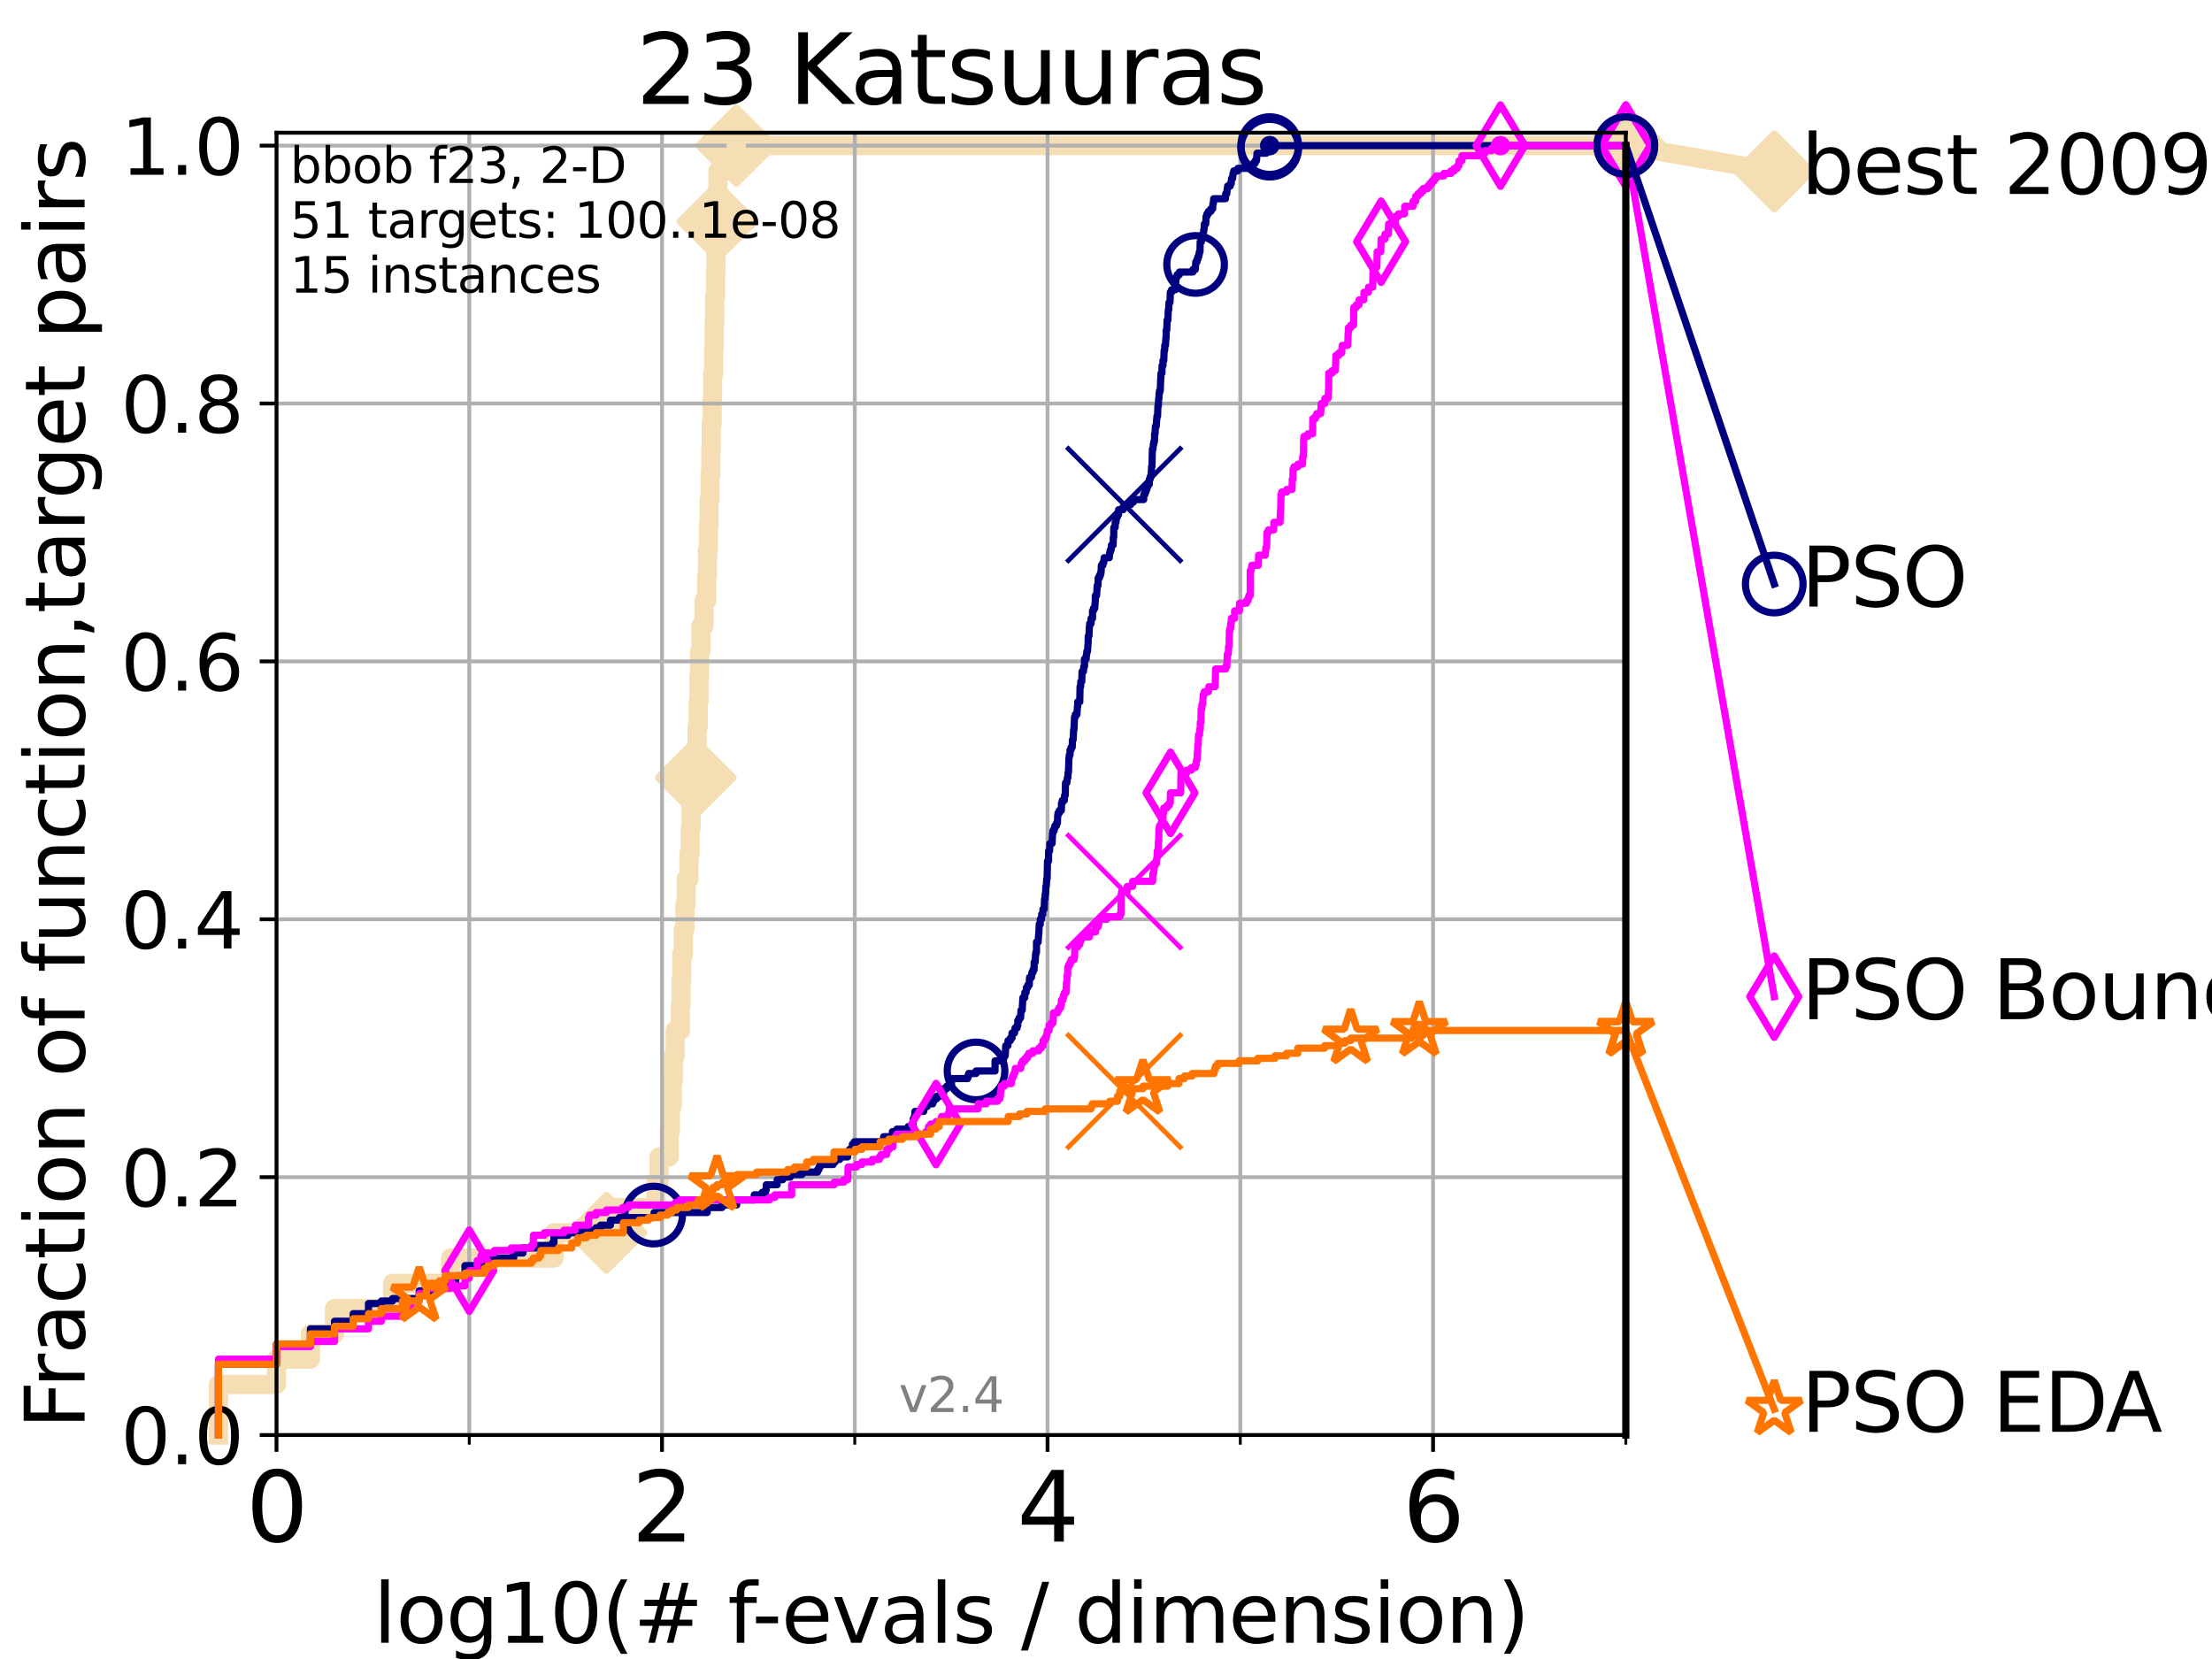 <?xml version="1.0" encoding="utf-8" standalone="no"?>
<!DOCTYPE svg PUBLIC "-//W3C//DTD SVG 1.1//EN"
  "http://www.w3.org/Graphics/SVG/1.1/DTD/svg11.dtd">
<svg height="345.6pt" version="1.1" viewBox="0 0 460.8 345.6" width="460.8pt" xmlns="http://www.w3.org/2000/svg" xmlns:xlink="http://www.w3.org/1999/xlink">
 <defs>
  <style type="text/css">*{stroke-linecap:butt;stroke-linejoin:round;}</style>
 </defs>
 <g id="figure_1">
  <g id="patch_1">
   <path d="M 0 345.6 
L 460.8 345.6 
L 460.8 0 
L 0 0 
z
" style="fill:#ffffff;"/>
  </g>
  <g id="axes_1">
   <g id="patch_2">
    <path d="M 57.6 298.944 
L 338.688 298.944 
L 338.688 27.648 
L 57.6 27.648 
z
" style="fill:#ffffff;"/>
   </g>
   <g id="line2d_1">
    <path d="M 45.512 298.944 
L 45.512 288.41 
L 57.6 288.41 
L 57.6 283.143 
L 64.671 283.143 
L 64.671 277.877 
L 69.688 277.877 
L 69.688 272.61 
L 81.776 272.61 
L 81.776 267.343 
L 93.864 267.343 
L 93.864 262.076 
L 115.397 262.076 
L 115.397 256.809 
L 126.338 256.809 
L 126.338 251.542 
L 136.645 251.542 
L 136.645 246.275 
L 137.29 246.275 
L 137.29 241.009 
L 139.414 241.009 
L 139.414 235.742 
L 139.652 235.742 
L 139.652 230.475 
L 140.042 230.475 
L 140.042 225.208 
L 140.272 225.208 
L 140.272 219.941 
L 140.649 219.941 
L 140.649 214.674 
L 141.732 214.674 
L 141.732 209.407 
L 141.872 209.407 
L 141.872 204.141 
L 142.01 204.141 
L 142.01 198.874 
L 142.352 198.874 
L 142.352 193.607 
L 142.686 193.607 
L 142.686 188.34 
L 142.95 188.34 
L 142.95 183.073 
L 143.528 183.073 
L 143.528 177.806 
L 143.779 177.806 
L 143.779 172.539 
L 143.965 172.539 
L 143.965 167.272 
L 144.924 167.272 
L 144.924 162.006 
L 145.155 162.006 
L 145.155 156.739 
L 145.213 156.739 
L 145.213 151.472 
L 145.441 151.472 
L 145.441 146.205 
L 145.61 146.205 
L 145.61 140.938 
L 145.722 140.938 
L 145.722 135.671 
L 145.998 135.671 
L 145.998 130.404 
L 146.644 130.404 
L 146.644 125.138 
L 147.216 125.138 
L 147.216 119.871 
L 147.369 119.871 
L 147.369 114.604 
L 147.57 114.604 
L 147.57 109.337 
L 147.72 109.337 
L 147.72 104.07 
L 147.918 104.07 
L 147.918 98.803 
L 148.064 98.803 
L 148.064 93.536 
L 148.161 93.536 
L 148.161 88.27 
L 148.354 88.27 
L 148.354 83.003 
L 148.45 83.003 
L 148.45 77.736 
L 148.686 77.736 
L 148.686 72.469 
L 148.78 72.469 
L 148.78 67.202 
L 148.873 67.202 
L 148.873 61.935 
L 149.058 61.935 
L 149.058 56.668 
L 149.15 56.668 
L 149.15 51.402 
L 149.332 51.402 
L 149.332 46.135 
L 149.468 46.135 
L 149.468 40.868 
L 149.557 40.868 
L 149.557 35.601 
L 153.395 35.601 
L 153.395 30.334 
L 338.688 30.334 
" style="fill:none;stroke:#f5deb3;stroke-linecap:square;stroke-width:4;"/>
   </g>
   <g id="line2d_2">
    <defs>
     <path d="M 0 7.778 
L 7.778 0 
L 0 -7.778 
L -7.778 0 
z
" id="m0040633cbc" style="stroke:#f5deb3;stroke-linejoin:miter;stroke-width:1.5;"/>
    </defs>
    <g>
     <use style="fill:#f5deb3;stroke:#f5deb3;stroke-linejoin:miter;stroke-width:1.5;" x="126.338" xlink:href="#m0040633cbc" y="256.809"/>
     <use style="fill:#f5deb3;stroke:#f5deb3;stroke-linejoin:miter;stroke-width:1.5;" x="144.924" xlink:href="#m0040633cbc" y="162.006"/>
     <use style="fill:#f5deb3;stroke:#f5deb3;stroke-linejoin:miter;stroke-width:1.5;" x="149.468" xlink:href="#m0040633cbc" y="46.135"/>
     <use style="fill:#f5deb3;stroke:#f5deb3;stroke-linejoin:miter;stroke-width:1.5;" x="153.395" xlink:href="#m0040633cbc" y="30.334"/>
     <use style="fill:#f5deb3;stroke:#f5deb3;stroke-linejoin:miter;stroke-width:1.5;" x="153.395" xlink:href="#m0040633cbc" y="30.334"/>
     <use style="fill:#f5deb3;stroke:#f5deb3;stroke-linejoin:miter;stroke-width:1.5;" x="338.688" xlink:href="#m0040633cbc" y="30.334"/>
    </g>
   </g>
   <g id="line2d_3">
    <path style="fill:none;stroke:#f5deb3;stroke-linecap:square;stroke-width:4;"/>
    <g/>
   </g>
   <g id="line2d_4">
    <path d="M 338.688 30.334 
L 369.608 35.706 
" style="fill:none;stroke:#f5deb3;stroke-linecap:square;stroke-width:4;"/>
    <g>
     <use style="fill:#f5deb3;stroke:#f5deb3;stroke-linejoin:miter;stroke-width:1.5;" x="338.688" xlink:href="#m0040633cbc" y="30.334"/>
     <use style="fill:#f5deb3;stroke:#f5deb3;stroke-linejoin:miter;stroke-width:1.5;" x="369.608" xlink:href="#m0040633cbc" y="35.706"/>
    </g>
   </g>
   <g id="matplotlib.axis_1">
    <g id="xtick_1">
     <g id="line2d_5">
      <path clip-path="url(#p874cc83201)" d="M 57.6 298.944 
L 57.6 27.648 
" style="fill:none;stroke:#b0b0b0;stroke-linecap:square;stroke-width:0.8;"/>
     </g>
     <g id="line2d_6">
      <defs>
       <path d="M 0 0 
L 0 3.5 
" id="m856de5df91" style="stroke:#000000;stroke-width:0.8;"/>
      </defs>
      <g>
       <use style="stroke:#000000;stroke-width:0.8;" x="57.6" xlink:href="#m856de5df91" y="298.944"/>
      </g>
     </g>
     <g id="text_1">
      <!-- 0 -->
      <g transform="translate(51.237 321.141)scale(0.2 -0.2)">
       <defs>
        <path d="M 2034 4250 
Q 1547 4250 1301 3770 
Q 1056 3291 1056 2328 
Q 1056 1369 1301 889 
Q 1547 409 2034 409 
Q 2525 409 2770 889 
Q 3016 1369 3016 2328 
Q 3016 3291 2770 3770 
Q 2525 4250 2034 4250 
z
M 2034 4750 
Q 2819 4750 3233 4129 
Q 3647 3509 3647 2328 
Q 3647 1150 3233 529 
Q 2819 -91 2034 -91 
Q 1250 -91 836 529 
Q 422 1150 422 2328 
Q 422 3509 836 4129 
Q 1250 4750 2034 4750 
z
" id="DejaVuSans-30" transform="scale(0.016)"/>
       </defs>
       <use xlink:href="#DejaVuSans-30"/>
      </g>
     </g>
    </g>
    <g id="xtick_2">
     <g id="line2d_7">
      <path clip-path="url(#p874cc83201)" d="M 137.911 298.944 
L 137.911 27.648 
" style="fill:none;stroke:#b0b0b0;stroke-linecap:square;stroke-width:0.8;"/>
     </g>
     <g id="line2d_8">
      <g>
       <use style="stroke:#000000;stroke-width:0.8;" x="137.911" xlink:href="#m856de5df91" y="298.944"/>
      </g>
     </g>
     <g id="text_2">
      <!-- 2 -->
      <g transform="translate(131.548 321.141)scale(0.2 -0.2)">
       <defs>
        <path d="M 1228 531 
L 3431 531 
L 3431 0 
L 469 0 
L 469 531 
Q 828 903 1448 1529 
Q 2069 2156 2228 2338 
Q 2531 2678 2651 2914 
Q 2772 3150 2772 3378 
Q 2772 3750 2511 3984 
Q 2250 4219 1831 4219 
Q 1534 4219 1204 4116 
Q 875 4013 500 3803 
L 500 4441 
Q 881 4594 1212 4672 
Q 1544 4750 1819 4750 
Q 2544 4750 2975 4387 
Q 3406 4025 3406 3419 
Q 3406 3131 3298 2873 
Q 3191 2616 2906 2266 
Q 2828 2175 2409 1742 
Q 1991 1309 1228 531 
z
" id="DejaVuSans-32" transform="scale(0.016)"/>
       </defs>
       <use xlink:href="#DejaVuSans-32"/>
      </g>
     </g>
    </g>
    <g id="xtick_3">
     <g id="line2d_9">
      <path clip-path="url(#p874cc83201)" d="M 218.222 298.944 
L 218.222 27.648 
" style="fill:none;stroke:#b0b0b0;stroke-linecap:square;stroke-width:0.8;"/>
     </g>
     <g id="line2d_10">
      <g>
       <use style="stroke:#000000;stroke-width:0.8;" x="218.222" xlink:href="#m856de5df91" y="298.944"/>
      </g>
     </g>
     <g id="text_3">
      <!-- 4 -->
      <g transform="translate(211.859 321.141)scale(0.2 -0.2)">
       <defs>
        <path d="M 2419 4116 
L 825 1625 
L 2419 1625 
L 2419 4116 
z
M 2253 4666 
L 3047 4666 
L 3047 1625 
L 3713 1625 
L 3713 1100 
L 3047 1100 
L 3047 0 
L 2419 0 
L 2419 1100 
L 313 1100 
L 313 1709 
L 2253 4666 
z
" id="DejaVuSans-34" transform="scale(0.016)"/>
       </defs>
       <use xlink:href="#DejaVuSans-34"/>
      </g>
     </g>
    </g>
    <g id="xtick_4">
     <g id="line2d_11">
      <path clip-path="url(#p874cc83201)" d="M 298.533 298.944 
L 298.533 27.648 
" style="fill:none;stroke:#b0b0b0;stroke-linecap:square;stroke-width:0.8;"/>
     </g>
     <g id="line2d_12">
      <g>
       <use style="stroke:#000000;stroke-width:0.8;" x="298.533" xlink:href="#m856de5df91" y="298.944"/>
      </g>
     </g>
     <g id="text_4">
      <!-- 6 -->
      <g transform="translate(292.17 321.141)scale(0.2 -0.2)">
       <defs>
        <path d="M 2113 2584 
Q 1688 2584 1439 2293 
Q 1191 2003 1191 1497 
Q 1191 994 1439 701 
Q 1688 409 2113 409 
Q 2538 409 2786 701 
Q 3034 994 3034 1497 
Q 3034 2003 2786 2293 
Q 2538 2584 2113 2584 
z
M 3366 4563 
L 3366 3988 
Q 3128 4100 2886 4159 
Q 2644 4219 2406 4219 
Q 1781 4219 1451 3797 
Q 1122 3375 1075 2522 
Q 1259 2794 1537 2939 
Q 1816 3084 2150 3084 
Q 2853 3084 3261 2657 
Q 3669 2231 3669 1497 
Q 3669 778 3244 343 
Q 2819 -91 2113 -91 
Q 1303 -91 875 529 
Q 447 1150 447 2328 
Q 447 3434 972 4092 
Q 1497 4750 2381 4750 
Q 2619 4750 2861 4703 
Q 3103 4656 3366 4563 
z
" id="DejaVuSans-36" transform="scale(0.016)"/>
       </defs>
       <use xlink:href="#DejaVuSans-36"/>
      </g>
     </g>
    </g>
    <g id="xtick_5">
     <g id="line2d_13">
      <path clip-path="url(#p874cc83201)" d="M 97.755 298.944 
L 97.755 27.648 
" style="fill:none;stroke:#b0b0b0;stroke-linecap:square;stroke-width:0.8;"/>
     </g>
     <g id="line2d_14">
      <defs>
       <path d="M 0 0 
L 0 2 
" id="m294a44b340" style="stroke:#000000;stroke-width:0.6;"/>
      </defs>
      <g>
       <use style="stroke:#000000;stroke-width:0.6;" x="97.755" xlink:href="#m294a44b340" y="298.944"/>
      </g>
     </g>
    </g>
    <g id="xtick_6">
     <g id="line2d_15">
      <path clip-path="url(#p874cc83201)" d="M 178.066 298.944 
L 178.066 27.648 
" style="fill:none;stroke:#b0b0b0;stroke-linecap:square;stroke-width:0.8;"/>
     </g>
     <g id="line2d_16">
      <g>
       <use style="stroke:#000000;stroke-width:0.6;" x="178.066" xlink:href="#m294a44b340" y="298.944"/>
      </g>
     </g>
    </g>
    <g id="xtick_7">
     <g id="line2d_17">
      <path clip-path="url(#p874cc83201)" d="M 258.377 298.944 
L 258.377 27.648 
" style="fill:none;stroke:#b0b0b0;stroke-linecap:square;stroke-width:0.8;"/>
     </g>
     <g id="line2d_18">
      <g>
       <use style="stroke:#000000;stroke-width:0.6;" x="258.377" xlink:href="#m294a44b340" y="298.944"/>
      </g>
     </g>
    </g>
    <g id="xtick_8">
     <g id="line2d_19">
      <path clip-path="url(#p874cc83201)" d="M 338.688 298.944 
L 338.688 27.648 
" style="fill:none;stroke:#b0b0b0;stroke-linecap:square;stroke-width:0.8;"/>
     </g>
     <g id="line2d_20">
      <g>
       <use style="stroke:#000000;stroke-width:0.6;" x="338.688" xlink:href="#m294a44b340" y="298.944"/>
      </g>
     </g>
    </g>
    <g id="text_5">
     <!-- log10(# f-evals / dimension) -->
     <g transform="translate(77.764 342.218)scale(0.17 -0.17)">
      <defs>
       <path d="M 603 4863 
L 1178 4863 
L 1178 0 
L 603 0 
L 603 4863 
z
" id="DejaVuSans-6c" transform="scale(0.016)"/>
       <path d="M 1959 3097 
Q 1497 3097 1228 2736 
Q 959 2375 959 1747 
Q 959 1119 1226 758 
Q 1494 397 1959 397 
Q 2419 397 2687 759 
Q 2956 1122 2956 1747 
Q 2956 2369 2687 2733 
Q 2419 3097 1959 3097 
z
M 1959 3584 
Q 2709 3584 3137 3096 
Q 3566 2609 3566 1747 
Q 3566 888 3137 398 
Q 2709 -91 1959 -91 
Q 1206 -91 779 398 
Q 353 888 353 1747 
Q 353 2609 779 3096 
Q 1206 3584 1959 3584 
z
" id="DejaVuSans-6f" transform="scale(0.016)"/>
       <path d="M 2906 1791 
Q 2906 2416 2648 2759 
Q 2391 3103 1925 3103 
Q 1463 3103 1205 2759 
Q 947 2416 947 1791 
Q 947 1169 1205 825 
Q 1463 481 1925 481 
Q 2391 481 2648 825 
Q 2906 1169 2906 1791 
z
M 3481 434 
Q 3481 -459 3084 -895 
Q 2688 -1331 1869 -1331 
Q 1566 -1331 1297 -1286 
Q 1028 -1241 775 -1147 
L 775 -588 
Q 1028 -725 1275 -790 
Q 1522 -856 1778 -856 
Q 2344 -856 2625 -561 
Q 2906 -266 2906 331 
L 2906 616 
Q 2728 306 2450 153 
Q 2172 0 1784 0 
Q 1141 0 747 490 
Q 353 981 353 1791 
Q 353 2603 747 3093 
Q 1141 3584 1784 3584 
Q 2172 3584 2450 3431 
Q 2728 3278 2906 2969 
L 2906 3500 
L 3481 3500 
L 3481 434 
z
" id="DejaVuSans-67" transform="scale(0.016)"/>
       <path d="M 794 531 
L 1825 531 
L 1825 4091 
L 703 3866 
L 703 4441 
L 1819 4666 
L 2450 4666 
L 2450 531 
L 3481 531 
L 3481 0 
L 794 0 
L 794 531 
z
" id="DejaVuSans-31" transform="scale(0.016)"/>
       <path d="M 1984 4856 
Q 1566 4138 1362 3434 
Q 1159 2731 1159 2009 
Q 1159 1288 1364 580 
Q 1569 -128 1984 -844 
L 1484 -844 
Q 1016 -109 783 600 
Q 550 1309 550 2009 
Q 550 2706 781 3412 
Q 1013 4119 1484 4856 
L 1984 4856 
z
" id="DejaVuSans-28" transform="scale(0.016)"/>
       <path d="M 3272 2816 
L 2363 2816 
L 2100 1772 
L 3016 1772 
L 3272 2816 
z
M 2803 4594 
L 2478 3297 
L 3391 3297 
L 3719 4594 
L 4219 4594 
L 3897 3297 
L 4872 3297 
L 4872 2816 
L 3775 2816 
L 3519 1772 
L 4513 1772 
L 4513 1294 
L 3397 1294 
L 3072 0 
L 2572 0 
L 2894 1294 
L 1978 1294 
L 1656 0 
L 1153 0 
L 1478 1294 
L 494 1294 
L 494 1772 
L 1594 1772 
L 1856 2816 
L 850 2816 
L 850 3297 
L 1978 3297 
L 2297 4594 
L 2803 4594 
z
" id="DejaVuSans-23" transform="scale(0.016)"/>
       <path id="DejaVuSans-20" transform="scale(0.016)"/>
       <path d="M 2375 4863 
L 2375 4384 
L 1825 4384 
Q 1516 4384 1395 4259 
Q 1275 4134 1275 3809 
L 1275 3500 
L 2222 3500 
L 2222 3053 
L 1275 3053 
L 1275 0 
L 697 0 
L 697 3053 
L 147 3053 
L 147 3500 
L 697 3500 
L 697 3744 
Q 697 4328 969 4595 
Q 1241 4863 1831 4863 
L 2375 4863 
z
" id="DejaVuSans-66" transform="scale(0.016)"/>
       <path d="M 313 2009 
L 1997 2009 
L 1997 1497 
L 313 1497 
L 313 2009 
z
" id="DejaVuSans-2d" transform="scale(0.016)"/>
       <path d="M 3597 1894 
L 3597 1613 
L 953 1613 
Q 991 1019 1311 708 
Q 1631 397 2203 397 
Q 2534 397 2845 478 
Q 3156 559 3463 722 
L 3463 178 
Q 3153 47 2828 -22 
Q 2503 -91 2169 -91 
Q 1331 -91 842 396 
Q 353 884 353 1716 
Q 353 2575 817 3079 
Q 1281 3584 2069 3584 
Q 2775 3584 3186 3129 
Q 3597 2675 3597 1894 
z
M 3022 2063 
Q 3016 2534 2758 2815 
Q 2500 3097 2075 3097 
Q 1594 3097 1305 2825 
Q 1016 2553 972 2059 
L 3022 2063 
z
" id="DejaVuSans-65" transform="scale(0.016)"/>
       <path d="M 191 3500 
L 800 3500 
L 1894 563 
L 2988 3500 
L 3597 3500 
L 2284 0 
L 1503 0 
L 191 3500 
z
" id="DejaVuSans-76" transform="scale(0.016)"/>
       <path d="M 2194 1759 
Q 1497 1759 1228 1600 
Q 959 1441 959 1056 
Q 959 750 1161 570 
Q 1363 391 1709 391 
Q 2188 391 2477 730 
Q 2766 1069 2766 1631 
L 2766 1759 
L 2194 1759 
z
M 3341 1997 
L 3341 0 
L 2766 0 
L 2766 531 
Q 2569 213 2275 61 
Q 1981 -91 1556 -91 
Q 1019 -91 701 211 
Q 384 513 384 1019 
Q 384 1609 779 1909 
Q 1175 2209 1959 2209 
L 2766 2209 
L 2766 2266 
Q 2766 2663 2505 2880 
Q 2244 3097 1772 3097 
Q 1472 3097 1187 3025 
Q 903 2953 641 2809 
L 641 3341 
Q 956 3463 1253 3523 
Q 1550 3584 1831 3584 
Q 2591 3584 2966 3190 
Q 3341 2797 3341 1997 
z
" id="DejaVuSans-61" transform="scale(0.016)"/>
       <path d="M 2834 3397 
L 2834 2853 
Q 2591 2978 2328 3040 
Q 2066 3103 1784 3103 
Q 1356 3103 1142 2972 
Q 928 2841 928 2578 
Q 928 2378 1081 2264 
Q 1234 2150 1697 2047 
L 1894 2003 
Q 2506 1872 2764 1633 
Q 3022 1394 3022 966 
Q 3022 478 2636 193 
Q 2250 -91 1575 -91 
Q 1294 -91 989 -36 
Q 684 19 347 128 
L 347 722 
Q 666 556 975 473 
Q 1284 391 1588 391 
Q 1994 391 2212 530 
Q 2431 669 2431 922 
Q 2431 1156 2273 1281 
Q 2116 1406 1581 1522 
L 1381 1569 
Q 847 1681 609 1914 
Q 372 2147 372 2553 
Q 372 3047 722 3315 
Q 1072 3584 1716 3584 
Q 2034 3584 2315 3537 
Q 2597 3491 2834 3397 
z
" id="DejaVuSans-73" transform="scale(0.016)"/>
       <path d="M 1625 4666 
L 2156 4666 
L 531 -594 
L 0 -594 
L 1625 4666 
z
" id="DejaVuSans-2f" transform="scale(0.016)"/>
       <path d="M 2906 2969 
L 2906 4863 
L 3481 4863 
L 3481 0 
L 2906 0 
L 2906 525 
Q 2725 213 2448 61 
Q 2172 -91 1784 -91 
Q 1150 -91 751 415 
Q 353 922 353 1747 
Q 353 2572 751 3078 
Q 1150 3584 1784 3584 
Q 2172 3584 2448 3432 
Q 2725 3281 2906 2969 
z
M 947 1747 
Q 947 1113 1208 752 
Q 1469 391 1925 391 
Q 2381 391 2643 752 
Q 2906 1113 2906 1747 
Q 2906 2381 2643 2742 
Q 2381 3103 1925 3103 
Q 1469 3103 1208 2742 
Q 947 2381 947 1747 
z
" id="DejaVuSans-64" transform="scale(0.016)"/>
       <path d="M 603 3500 
L 1178 3500 
L 1178 0 
L 603 0 
L 603 3500 
z
M 603 4863 
L 1178 4863 
L 1178 4134 
L 603 4134 
L 603 4863 
z
" id="DejaVuSans-69" transform="scale(0.016)"/>
       <path d="M 3328 2828 
Q 3544 3216 3844 3400 
Q 4144 3584 4550 3584 
Q 5097 3584 5394 3201 
Q 5691 2819 5691 2113 
L 5691 0 
L 5113 0 
L 5113 2094 
Q 5113 2597 4934 2840 
Q 4756 3084 4391 3084 
Q 3944 3084 3684 2787 
Q 3425 2491 3425 1978 
L 3425 0 
L 2847 0 
L 2847 2094 
Q 2847 2600 2669 2842 
Q 2491 3084 2119 3084 
Q 1678 3084 1418 2786 
Q 1159 2488 1159 1978 
L 1159 0 
L 581 0 
L 581 3500 
L 1159 3500 
L 1159 2956 
Q 1356 3278 1631 3431 
Q 1906 3584 2284 3584 
Q 2666 3584 2933 3390 
Q 3200 3197 3328 2828 
z
" id="DejaVuSans-6d" transform="scale(0.016)"/>
       <path d="M 3513 2113 
L 3513 0 
L 2938 0 
L 2938 2094 
Q 2938 2591 2744 2837 
Q 2550 3084 2163 3084 
Q 1697 3084 1428 2787 
Q 1159 2491 1159 1978 
L 1159 0 
L 581 0 
L 581 3500 
L 1159 3500 
L 1159 2956 
Q 1366 3272 1645 3428 
Q 1925 3584 2291 3584 
Q 2894 3584 3203 3211 
Q 3513 2838 3513 2113 
z
" id="DejaVuSans-6e" transform="scale(0.016)"/>
       <path d="M 513 4856 
L 1013 4856 
Q 1481 4119 1714 3412 
Q 1947 2706 1947 2009 
Q 1947 1309 1714 600 
Q 1481 -109 1013 -844 
L 513 -844 
Q 928 -128 1133 580 
Q 1338 1288 1338 2009 
Q 1338 2731 1133 3434 
Q 928 4138 513 4856 
z
" id="DejaVuSans-29" transform="scale(0.016)"/>
      </defs>
      <use xlink:href="#DejaVuSans-6c"/>
      <use x="27.783" xlink:href="#DejaVuSans-6f"/>
      <use x="88.965" xlink:href="#DejaVuSans-67"/>
      <use x="152.441" xlink:href="#DejaVuSans-31"/>
      <use x="216.064" xlink:href="#DejaVuSans-30"/>
      <use x="279.688" xlink:href="#DejaVuSans-28"/>
      <use x="318.701" xlink:href="#DejaVuSans-23"/>
      <use x="402.49" xlink:href="#DejaVuSans-20"/>
      <use x="434.277" xlink:href="#DejaVuSans-66"/>
      <use x="463.982" xlink:href="#DejaVuSans-2d"/>
      <use x="500.066" xlink:href="#DejaVuSans-65"/>
      <use x="561.59" xlink:href="#DejaVuSans-76"/>
      <use x="620.77" xlink:href="#DejaVuSans-61"/>
      <use x="682.049" xlink:href="#DejaVuSans-6c"/>
      <use x="709.832" xlink:href="#DejaVuSans-73"/>
      <use x="761.932" xlink:href="#DejaVuSans-20"/>
      <use x="793.719" xlink:href="#DejaVuSans-2f"/>
      <use x="827.41" xlink:href="#DejaVuSans-20"/>
      <use x="859.197" xlink:href="#DejaVuSans-64"/>
      <use x="922.674" xlink:href="#DejaVuSans-69"/>
      <use x="950.457" xlink:href="#DejaVuSans-6d"/>
      <use x="1047.869" xlink:href="#DejaVuSans-65"/>
      <use x="1109.393" xlink:href="#DejaVuSans-6e"/>
      <use x="1172.771" xlink:href="#DejaVuSans-73"/>
      <use x="1224.871" xlink:href="#DejaVuSans-69"/>
      <use x="1252.654" xlink:href="#DejaVuSans-6f"/>
      <use x="1313.836" xlink:href="#DejaVuSans-6e"/>
      <use x="1377.215" xlink:href="#DejaVuSans-29"/>
     </g>
    </g>
   </g>
   <g id="matplotlib.axis_2">
    <g id="ytick_1">
     <g id="line2d_21">
      <path clip-path="url(#p874cc83201)" d="M 57.6 298.944 
L 338.688 298.944 
" style="fill:none;stroke:#b0b0b0;stroke-linecap:square;stroke-width:0.8;"/>
     </g>
     <g id="line2d_22">
      <defs>
       <path d="M 0 0 
L -3.5 0 
" id="m0e100f856c" style="stroke:#000000;stroke-width:0.8;"/>
      </defs>
      <g>
       <use style="stroke:#000000;stroke-width:0.8;" x="57.6" xlink:href="#m0e100f856c" y="298.944"/>
      </g>
     </g>
     <g id="text_6">
      <!-- 0.0 -->
      <g transform="translate(25.155 305.023)scale(0.16 -0.16)">
       <defs>
        <path d="M 684 794 
L 1344 794 
L 1344 0 
L 684 0 
L 684 794 
z
" id="DejaVuSans-2e" transform="scale(0.016)"/>
       </defs>
       <use xlink:href="#DejaVuSans-30"/>
       <use x="63.623" xlink:href="#DejaVuSans-2e"/>
       <use x="95.41" xlink:href="#DejaVuSans-30"/>
      </g>
     </g>
    </g>
    <g id="ytick_2">
     <g id="line2d_23">
      <path clip-path="url(#p874cc83201)" d="M 57.6 245.222 
L 338.688 245.222 
" style="fill:none;stroke:#b0b0b0;stroke-linecap:square;stroke-width:0.8;"/>
     </g>
     <g id="line2d_24">
      <g>
       <use style="stroke:#000000;stroke-width:0.8;" x="57.6" xlink:href="#m0e100f856c" y="245.222"/>
      </g>
     </g>
     <g id="text_7">
      <!-- 0.2 -->
      <g transform="translate(25.155 251.301)scale(0.16 -0.16)">
       <use xlink:href="#DejaVuSans-30"/>
       <use x="63.623" xlink:href="#DejaVuSans-2e"/>
       <use x="95.41" xlink:href="#DejaVuSans-32"/>
      </g>
     </g>
    </g>
    <g id="ytick_3">
     <g id="line2d_25">
      <path clip-path="url(#p874cc83201)" d="M 57.6 191.5 
L 338.688 191.5 
" style="fill:none;stroke:#b0b0b0;stroke-linecap:square;stroke-width:0.8;"/>
     </g>
     <g id="line2d_26">
      <g>
       <use style="stroke:#000000;stroke-width:0.8;" x="57.6" xlink:href="#m0e100f856c" y="191.5"/>
      </g>
     </g>
     <g id="text_8">
      <!-- 0.4 -->
      <g transform="translate(25.155 197.579)scale(0.16 -0.16)">
       <use xlink:href="#DejaVuSans-30"/>
       <use x="63.623" xlink:href="#DejaVuSans-2e"/>
       <use x="95.41" xlink:href="#DejaVuSans-34"/>
      </g>
     </g>
    </g>
    <g id="ytick_4">
     <g id="line2d_27">
      <path clip-path="url(#p874cc83201)" d="M 57.6 137.778 
L 338.688 137.778 
" style="fill:none;stroke:#b0b0b0;stroke-linecap:square;stroke-width:0.8;"/>
     </g>
     <g id="line2d_28">
      <g>
       <use style="stroke:#000000;stroke-width:0.8;" x="57.6" xlink:href="#m0e100f856c" y="137.778"/>
      </g>
     </g>
     <g id="text_9">
      <!-- 0.6 -->
      <g transform="translate(25.155 143.857)scale(0.16 -0.16)">
       <use xlink:href="#DejaVuSans-30"/>
       <use x="63.623" xlink:href="#DejaVuSans-2e"/>
       <use x="95.41" xlink:href="#DejaVuSans-36"/>
      </g>
     </g>
    </g>
    <g id="ytick_5">
     <g id="line2d_29">
      <path clip-path="url(#p874cc83201)" d="M 57.6 84.056 
L 338.688 84.056 
" style="fill:none;stroke:#b0b0b0;stroke-linecap:square;stroke-width:0.8;"/>
     </g>
     <g id="line2d_30">
      <g>
       <use style="stroke:#000000;stroke-width:0.8;" x="57.6" xlink:href="#m0e100f856c" y="84.056"/>
      </g>
     </g>
     <g id="text_10">
      <!-- 0.8 -->
      <g transform="translate(25.155 90.135)scale(0.16 -0.16)">
       <defs>
        <path d="M 2034 2216 
Q 1584 2216 1326 1975 
Q 1069 1734 1069 1313 
Q 1069 891 1326 650 
Q 1584 409 2034 409 
Q 2484 409 2743 651 
Q 3003 894 3003 1313 
Q 3003 1734 2745 1975 
Q 2488 2216 2034 2216 
z
M 1403 2484 
Q 997 2584 770 2862 
Q 544 3141 544 3541 
Q 544 4100 942 4425 
Q 1341 4750 2034 4750 
Q 2731 4750 3128 4425 
Q 3525 4100 3525 3541 
Q 3525 3141 3298 2862 
Q 3072 2584 2669 2484 
Q 3125 2378 3379 2068 
Q 3634 1759 3634 1313 
Q 3634 634 3220 271 
Q 2806 -91 2034 -91 
Q 1263 -91 848 271 
Q 434 634 434 1313 
Q 434 1759 690 2068 
Q 947 2378 1403 2484 
z
M 1172 3481 
Q 1172 3119 1398 2916 
Q 1625 2713 2034 2713 
Q 2441 2713 2670 2916 
Q 2900 3119 2900 3481 
Q 2900 3844 2670 4047 
Q 2441 4250 2034 4250 
Q 1625 4250 1398 4047 
Q 1172 3844 1172 3481 
z
" id="DejaVuSans-38" transform="scale(0.016)"/>
       </defs>
       <use xlink:href="#DejaVuSans-30"/>
       <use x="63.623" xlink:href="#DejaVuSans-2e"/>
       <use x="95.41" xlink:href="#DejaVuSans-38"/>
      </g>
     </g>
    </g>
    <g id="ytick_6">
     <g id="line2d_31">
      <path clip-path="url(#p874cc83201)" d="M 57.6 30.334 
L 338.688 30.334 
" style="fill:none;stroke:#b0b0b0;stroke-linecap:square;stroke-width:0.8;"/>
     </g>
     <g id="line2d_32">
      <g>
       <use style="stroke:#000000;stroke-width:0.8;" x="57.6" xlink:href="#m0e100f856c" y="30.334"/>
      </g>
     </g>
     <g id="text_11">
      <!-- 1.0 -->
      <g transform="translate(25.155 36.413)scale(0.16 -0.16)">
       <use xlink:href="#DejaVuSans-31"/>
       <use x="63.623" xlink:href="#DejaVuSans-2e"/>
       <use x="95.41" xlink:href="#DejaVuSans-30"/>
      </g>
     </g>
    </g>
    <g id="text_12">
     <!-- Fraction of function,target pairs -->
     <g transform="translate(17.62 297.681)rotate(-90)scale(0.17 -0.17)">
      <defs>
       <path d="M 628 4666 
L 3309 4666 
L 3309 4134 
L 1259 4134 
L 1259 2759 
L 3109 2759 
L 3109 2228 
L 1259 2228 
L 1259 0 
L 628 0 
L 628 4666 
z
" id="DejaVuSans-46" transform="scale(0.016)"/>
       <path d="M 2631 2963 
Q 2534 3019 2420 3045 
Q 2306 3072 2169 3072 
Q 1681 3072 1420 2755 
Q 1159 2438 1159 1844 
L 1159 0 
L 581 0 
L 581 3500 
L 1159 3500 
L 1159 2956 
Q 1341 3275 1631 3429 
Q 1922 3584 2338 3584 
Q 2397 3584 2469 3576 
Q 2541 3569 2628 3553 
L 2631 2963 
z
" id="DejaVuSans-72" transform="scale(0.016)"/>
       <path d="M 3122 3366 
L 3122 2828 
Q 2878 2963 2633 3030 
Q 2388 3097 2138 3097 
Q 1578 3097 1268 2742 
Q 959 2388 959 1747 
Q 959 1106 1268 751 
Q 1578 397 2138 397 
Q 2388 397 2633 464 
Q 2878 531 3122 666 
L 3122 134 
Q 2881 22 2623 -34 
Q 2366 -91 2075 -91 
Q 1284 -91 818 406 
Q 353 903 353 1747 
Q 353 2603 823 3093 
Q 1294 3584 2113 3584 
Q 2378 3584 2631 3529 
Q 2884 3475 3122 3366 
z
" id="DejaVuSans-63" transform="scale(0.016)"/>
       <path d="M 1172 4494 
L 1172 3500 
L 2356 3500 
L 2356 3053 
L 1172 3053 
L 1172 1153 
Q 1172 725 1289 603 
Q 1406 481 1766 481 
L 2356 481 
L 2356 0 
L 1766 0 
Q 1100 0 847 248 
Q 594 497 594 1153 
L 594 3053 
L 172 3053 
L 172 3500 
L 594 3500 
L 594 4494 
L 1172 4494 
z
" id="DejaVuSans-74" transform="scale(0.016)"/>
       <path d="M 544 1381 
L 544 3500 
L 1119 3500 
L 1119 1403 
Q 1119 906 1312 657 
Q 1506 409 1894 409 
Q 2359 409 2629 706 
Q 2900 1003 2900 1516 
L 2900 3500 
L 3475 3500 
L 3475 0 
L 2900 0 
L 2900 538 
Q 2691 219 2414 64 
Q 2138 -91 1772 -91 
Q 1169 -91 856 284 
Q 544 659 544 1381 
z
M 1991 3584 
L 1991 3584 
z
" id="DejaVuSans-75" transform="scale(0.016)"/>
       <path d="M 750 794 
L 1409 794 
L 1409 256 
L 897 -744 
L 494 -744 
L 750 256 
L 750 794 
z
" id="DejaVuSans-2c" transform="scale(0.016)"/>
       <path d="M 1159 525 
L 1159 -1331 
L 581 -1331 
L 581 3500 
L 1159 3500 
L 1159 2969 
Q 1341 3281 1617 3432 
Q 1894 3584 2278 3584 
Q 2916 3584 3314 3078 
Q 3713 2572 3713 1747 
Q 3713 922 3314 415 
Q 2916 -91 2278 -91 
Q 1894 -91 1617 61 
Q 1341 213 1159 525 
z
M 3116 1747 
Q 3116 2381 2855 2742 
Q 2594 3103 2138 3103 
Q 1681 3103 1420 2742 
Q 1159 2381 1159 1747 
Q 1159 1113 1420 752 
Q 1681 391 2138 391 
Q 2594 391 2855 752 
Q 3116 1113 3116 1747 
z
" id="DejaVuSans-70" transform="scale(0.016)"/>
      </defs>
      <use xlink:href="#DejaVuSans-46"/>
      <use x="50.27" xlink:href="#DejaVuSans-72"/>
      <use x="91.383" xlink:href="#DejaVuSans-61"/>
      <use x="152.662" xlink:href="#DejaVuSans-63"/>
      <use x="207.643" xlink:href="#DejaVuSans-74"/>
      <use x="246.852" xlink:href="#DejaVuSans-69"/>
      <use x="274.635" xlink:href="#DejaVuSans-6f"/>
      <use x="335.816" xlink:href="#DejaVuSans-6e"/>
      <use x="399.195" xlink:href="#DejaVuSans-20"/>
      <use x="430.982" xlink:href="#DejaVuSans-6f"/>
      <use x="492.164" xlink:href="#DejaVuSans-66"/>
      <use x="527.369" xlink:href="#DejaVuSans-20"/>
      <use x="559.156" xlink:href="#DejaVuSans-66"/>
      <use x="594.361" xlink:href="#DejaVuSans-75"/>
      <use x="657.74" xlink:href="#DejaVuSans-6e"/>
      <use x="721.119" xlink:href="#DejaVuSans-63"/>
      <use x="776.1" xlink:href="#DejaVuSans-74"/>
      <use x="815.309" xlink:href="#DejaVuSans-69"/>
      <use x="843.092" xlink:href="#DejaVuSans-6f"/>
      <use x="904.273" xlink:href="#DejaVuSans-6e"/>
      <use x="967.652" xlink:href="#DejaVuSans-2c"/>
      <use x="999.439" xlink:href="#DejaVuSans-74"/>
      <use x="1038.648" xlink:href="#DejaVuSans-61"/>
      <use x="1099.928" xlink:href="#DejaVuSans-72"/>
      <use x="1139.291" xlink:href="#DejaVuSans-67"/>
      <use x="1202.768" xlink:href="#DejaVuSans-65"/>
      <use x="1264.291" xlink:href="#DejaVuSans-74"/>
      <use x="1303.5" xlink:href="#DejaVuSans-20"/>
      <use x="1335.287" xlink:href="#DejaVuSans-70"/>
      <use x="1398.764" xlink:href="#DejaVuSans-61"/>
      <use x="1460.043" xlink:href="#DejaVuSans-69"/>
      <use x="1487.826" xlink:href="#DejaVuSans-72"/>
      <use x="1528.939" xlink:href="#DejaVuSans-73"/>
     </g>
    </g>
   </g>
   <g id="line2d_33">
    <defs>
     <path d="M 0 1.5 
C 0.398 1.5 0.779 1.342 1.061 1.061 
C 1.342 0.779 1.5 0.398 1.5 0 
C 1.5 -0.398 1.342 -0.779 1.061 -1.061 
C 0.779 -1.342 0.398 -1.5 0 -1.5 
C -0.398 -1.5 -0.779 -1.342 -1.061 -1.061 
C -1.342 -0.779 -1.5 -0.398 -1.5 0 
C -1.5 0.398 -1.342 0.779 -1.061 1.061 
C -0.779 1.342 -0.398 1.5 0 1.5 
z
" id="m0cf6e14c26" style="stroke:#f5deb3;"/>
    </defs>
    <g>
     <use style="fill:#f5deb3;stroke:#f5deb3;" x="153.395" xlink:href="#m0cf6e14c26" y="30.334"/>
     <use style="fill:#f5deb3;stroke:#f5deb3;" x="153.395" xlink:href="#m0cf6e14c26" y="30.334"/>
    </g>
   </g>
   <g id="line2d_34">
    <defs>
     <path d="M 0 1.5 
C 0.398 1.5 0.779 1.342 1.061 1.061 
C 1.342 0.779 1.5 0.398 1.5 0 
C 1.5 -0.398 1.342 -0.779 1.061 -1.061 
C 0.779 -1.342 0.398 -1.5 0 -1.5 
C -0.398 -1.5 -0.779 -1.342 -1.061 -1.061 
C -1.342 -0.779 -1.5 -0.398 -1.5 0 
C -1.5 0.398 -1.342 0.779 -1.061 1.061 
C -0.779 1.342 -0.398 1.5 0 1.5 
z
" id="m4051c6ea8d" style="stroke:#000080;"/>
    </defs>
    <g>
     <use style="fill:#000080;stroke:#000080;" x="264.506" xlink:href="#m4051c6ea8d" y="30.334"/>
     <use style="fill:#000080;stroke:#000080;" x="264.506" xlink:href="#m4051c6ea8d" y="30.334"/>
    </g>
   </g>
   <g id="line2d_35">
    <path d="M 45.512 298.944 
L 45.512 284.197 
L 57.6 284.197 
L 57.6 279.983 
L 64.671 279.983 
L 64.671 276.823 
L 69.688 276.823 
L 69.688 275.243 
L 73.579 275.243 
L 73.579 273.663 
L 76.759 273.663 
L 76.759 271.556 
L 79.447 271.556 
L 79.447 271.03 
L 81.776 271.03 
L 81.776 270.503 
L 87.33 270.503 
L 87.33 268.923 
L 91.535 268.923 
L 91.535 267.87 
L 92.738 267.87 
L 92.738 267.343 
L 94.921 267.343 
L 94.921 265.763 
L 96.861 265.763 
L 96.861 263.656 
L 100.193 263.656 
L 100.193 263.129 
L 100.935 263.129 
L 100.935 262.076 
L 107.009 262.076 
L 107.009 261.023 
L 108.949 261.023 
L 108.949 259.969 
L 111.897 259.969 
L 111.897 259.443 
L 115.077 259.443 
L 115.077 258.916 
L 115.397 258.916 
L 115.397 257.336 
L 118.31 257.336 
L 118.31 256.809 
L 120.335 256.809 
L 120.335 256.282 
L 124.178 256.282 
L 124.178 255.756 
L 125.111 255.756 
L 125.111 255.229 
L 127.165 255.229 
L 127.165 254.176 
L 129.002 254.176 
L 129.002 253.649 
L 136.17 253.649 
L 136.266 252.596 
L 147.318 252.596 
L 147.369 251.542 
L 150.429 251.542 
L 150.429 251.016 
L 153.467 251.016 
L 153.467 249.962 
L 157.128 249.962 
L 157.128 248.909 
L 158.785 248.909 
L 158.785 248.382 
L 159.482 248.382 
L 159.482 247.855 
L 159.633 247.855 
L 159.633 246.802 
L 161.89 246.802 
L 161.89 245.749 
L 163.062 245.749 
L 163.062 245.222 
L 164.638 245.222 
L 164.638 244.695 
L 167.06 244.695 
L 167.06 244.169 
L 170.311 244.169 
L 170.311 243.642 
L 170.607 243.642 
L 170.607 243.115 
L 170.846 243.115 
L 170.846 242.589 
L 173.565 242.589 
L 173.565 242.062 
L 173.989 242.062 
L 173.989 241.535 
L 174.932 241.535 
L 174.932 241.009 
L 176.574 241.009 
L 176.574 239.955 
L 176.978 239.955 
L 176.978 239.428 
L 177.562 239.428 
L 177.562 238.375 
L 177.97 238.375 
L 177.97 237.848 
L 183.922 237.848 
L 183.922 237.322 
L 184.083 237.322 
L 184.083 236.795 
L 185.905 236.795 
L 185.905 235.742 
L 186.831 235.742 
L 186.831 235.215 
L 189.186 235.215 
L 189.186 234.688 
L 190.233 234.688 
L 190.233 233.108 
L 190.474 233.108 
L 190.474 232.582 
L 190.602 232.582 
L 190.602 231.528 
L 192.428 231.528 
L 192.428 231.001 
L 192.576 231.001 
L 192.576 230.475 
L 193.173 230.475 
L 193.173 229.948 
L 194.302 229.948 
L 194.302 229.421 
L 194.541 229.421 
L 194.541 228.895 
L 195.121 228.895 
L 195.121 228.368 
L 196.016 228.368 
L 196.016 227.841 
L 196.565 227.841 
L 196.565 226.788 
L 197.222 226.788 
L 197.222 226.261 
L 198.203 226.261 
L 198.236 224.681 
L 201.571 224.681 
L 201.571 224.155 
L 201.796 224.155 
L 201.796 223.628 
L 203.326 223.628 
L 203.326 223.101 
L 207.288 223.101 
L 207.288 220.994 
L 208.41 220.994 
L 208.41 220.468 
L 209.135 220.468 
L 209.135 219.941 
L 209.407 219.941 
L 209.518 217.834 
L 209.976 217.834 
L 209.989 216.781 
L 210.473 216.781 
L 210.473 216.254 
L 210.813 216.254 
L 210.813 215.201 
L 211.343 215.201 
L 211.452 214.148 
L 211.882 214.148 
L 211.882 213.621 
L 212.029 213.621 
L 212.029 212.567 
L 212.291 212.567 
L 212.291 212.041 
L 212.61 212.041 
L 212.692 210.461 
L 212.944 210.461 
L 213.046 208.354 
L 213.09 208.354 
L 213.09 207.827 
L 213.479 207.827 
L 213.479 206.774 
L 213.752 206.774 
L 213.824 205.721 
L 214.115 205.721 
L 214.115 205.194 
L 214.417 205.194 
L 214.472 203.614 
L 214.867 203.614 
L 214.971 202.56 
L 215.185 202.56 
L 215.185 202.034 
L 215.424 202.034 
L 215.424 200.454 
L 215.637 200.454 
L 215.718 198.874 
L 215.791 198.874 
L 215.791 198.347 
L 215.924 198.347 
L 215.924 196.24 
L 216.273 196.24 
L 216.362 194.66 
L 216.396 194.66 
L 216.492 192.553 
L 216.708 192.553 
L 216.708 191.5 
L 216.951 191.5 
L 217.004 190.447 
L 217.227 190.447 
L 217.269 189.393 
L 217.525 189.393 
L 217.598 187.287 
L 217.696 187.287 
L 217.727 186.233 
L 217.808 186.233 
L 217.879 184.653 
L 217.955 184.653 
L 218.047 183.073 
L 218.132 183.073 
L 218.215 179.386 
L 218.426 179.386 
L 218.444 177.28 
L 218.645 177.28 
L 218.703 175.699 
L 219.168 175.699 
L 219.264 173.593 
L 219.336 173.593 
L 219.336 173.066 
L 219.591 173.066 
L 219.591 172.539 
L 219.752 172.539 
L 219.752 172.013 
L 220.086 172.013 
L 220.086 171.486 
L 220.282 171.486 
L 220.335 169.906 
L 220.397 169.906 
L 220.397 169.379 
L 220.664 169.379 
L 220.664 168.853 
L 221.095 168.853 
L 221.132 167.272 
L 221.289 167.272 
L 221.289 166.746 
L 221.715 166.746 
L 221.772 165.692 
L 221.905 165.692 
L 221.967 163.059 
L 222.247 163.059 
L 222.347 162.006 
L 222.458 162.006 
L 222.491 160.952 
L 222.578 160.952 
L 222.683 157.792 
L 222.743 157.792 
L 222.743 157.265 
L 222.906 157.265 
L 222.906 156.212 
L 223.127 156.212 
L 223.127 155.685 
L 223.356 155.685 
L 223.415 154.105 
L 223.555 154.105 
L 223.654 151.999 
L 223.733 151.999 
L 223.839 149.365 
L 224.008 149.365 
L 224.008 148.838 
L 224.349 148.838 
L 224.436 147.258 
L 224.501 147.258 
L 224.501 146.205 
L 224.937 146.205 
L 224.994 143.045 
L 225.127 143.045 
L 225.133 141.992 
L 225.36 141.992 
L 225.411 139.885 
L 225.71 139.885 
L 225.762 138.831 
L 225.92 138.831 
L 225.92 137.251 
L 226.268 137.251 
L 226.334 136.198 
L 226.405 136.198 
L 226.405 135.671 
L 226.557 135.671 
L 226.653 134.091 
L 226.675 134.091 
L 226.702 132.511 
L 226.849 132.511 
L 226.944 130.404 
L 227.001 130.404 
L 227.001 129.878 
L 227.293 129.878 
L 227.293 128.824 
L 227.592 128.824 
L 227.592 127.244 
L 227.784 127.244 
L 227.784 126.718 
L 228.057 126.718 
L 228.159 125.138 
L 228.179 125.138 
L 228.179 124.084 
L 228.442 124.084 
L 228.539 122.504 
L 228.558 122.504 
L 228.558 121.977 
L 228.731 121.977 
L 228.776 120.397 
L 229.025 120.397 
L 229.025 119.871 
L 229.246 119.871 
L 229.246 119.344 
L 229.371 119.344 
L 229.43 117.764 
L 229.743 117.764 
L 229.743 117.237 
L 229.93 117.237 
L 230.019 116.184 
L 231.076 116.184 
L 231.159 115.131 
L 231.275 115.131 
L 231.275 114.604 
L 231.47 114.604 
L 231.533 113.55 
L 231.89 113.55 
L 231.915 111.97 
L 232.005 111.97 
L 232.032 109.864 
L 232.314 109.864 
L 232.314 108.81 
L 232.485 108.81 
L 232.577 107.757 
L 232.754 107.757 
L 232.754 107.23 
L 233.01 107.23 
L 233.02 106.177 
L 233.978 106.177 
L 233.978 105.65 
L 234.153 105.65 
L 234.153 105.124 
L 235.549 105.124 
L 235.549 104.597 
L 236.108 104.597 
L 236.108 104.07 
L 238.253 104.07 
L 238.253 103.017 
L 238.512 103.017 
L 238.512 102.49 
L 238.717 102.49 
L 238.717 101.963 
L 238.904 101.963 
L 238.904 101.437 
L 239.077 101.437 
L 239.077 100.91 
L 239.408 100.91 
L 239.443 99.857 
L 239.592 99.857 
L 239.592 99.33 
L 239.791 99.33 
L 239.893 97.223 
L 239.972 97.223 
L 240.067 93.536 
L 240.191 93.536 
L 240.266 92.483 
L 240.373 92.483 
L 240.373 91.956 
L 240.502 91.956 
L 240.52 90.376 
L 240.622 90.376 
L 240.694 88.796 
L 240.868 88.796 
L 240.958 87.216 
L 241.006 87.216 
L 241.006 86.69 
L 241.141 86.69 
L 241.215 84.583 
L 241.298 84.583 
L 241.373 83.003 
L 241.429 83.003 
L 241.464 81.949 
L 241.541 81.949 
L 241.541 81.423 
L 241.696 81.423 
L 241.801 78.789 
L 241.829 78.789 
L 241.86 77.736 
L 242.05 77.736 
L 242.081 76.156 
L 242.269 76.156 
L 242.27 75.102 
L 242.435 75.102 
L 242.512 72.996 
L 242.623 72.996 
L 242.636 71.942 
L 242.796 71.942 
L 242.881 70.362 
L 242.929 70.362 
L 242.94 68.782 
L 243.058 68.782 
L 243.125 66.675 
L 243.296 66.675 
L 243.374 64.569 
L 243.456 64.569 
L 243.529 62.989 
L 243.741 62.989 
L 243.787 60.882 
L 244.066 60.882 
L 244.066 60.355 
L 244.876 60.355 
L 244.977 57.722 
L 245.238 57.722 
L 245.238 57.195 
L 245.704 57.195 
L 245.704 56.668 
L 248.507 56.668 
L 248.507 56.142 
L 249.007 56.142 
L 249.106 54.562 
L 249.355 54.562 
L 249.355 54.035 
L 249.54 54.035 
L 249.54 53.508 
L 249.723 53.508 
L 249.723 52.982 
L 249.839 52.982 
L 249.839 52.455 
L 249.982 52.455 
L 250.019 50.348 
L 250.276 50.348 
L 250.276 49.821 
L 250.49 49.821 
L 250.517 48.768 
L 250.685 48.768 
L 250.786 47.715 
L 250.848 47.715 
L 250.891 46.661 
L 251.172 46.661 
L 251.253 45.081 
L 251.423 45.081 
L 251.423 44.555 
L 251.732 44.555 
L 251.732 44.028 
L 252.249 44.028 
L 252.249 43.501 
L 252.623 43.501 
L 252.667 42.448 
L 252.754 42.448 
L 252.835 41.395 
L 255.288 41.395 
L 255.338 40.341 
L 255.569 40.341 
L 255.657 39.288 
L 255.73 39.288 
L 255.73 38.761 
L 256.277 38.761 
L 256.277 38.234 
L 256.483 38.234 
L 256.551 37.181 
L 256.774 37.181 
L 256.857 36.128 
L 257.018 36.128 
L 257.018 35.601 
L 257.86 35.601 
L 257.86 35.074 
L 260.77 35.074 
L 260.77 34.548 
L 261.047 34.548 
L 261.047 34.021 
L 261.463 34.021 
L 261.463 33.494 
L 261.746 33.494 
L 261.856 31.914 
L 263.793 31.914 
L 263.793 31.387 
L 264.077 31.387 
L 264.077 30.861 
L 264.506 30.861 
L 264.506 30.334 
L 338.688 30.334 
L 338.688 30.334 
" style="fill:none;stroke:#000080;stroke-linecap:square;stroke-width:1.5;"/>
   </g>
   <g id="line2d_36">
    <defs>
     <path d="M 0 6 
C 1.591 6 3.117 5.368 4.243 4.243 
C 5.368 3.117 6 1.591 6 0 
C 6 -1.591 5.368 -3.117 4.243 -4.243 
C 3.117 -5.368 1.591 -6 0 -6 
C -1.591 -6 -3.117 -5.368 -4.243 -4.243 
C -5.368 -3.117 -6 -1.591 -6 0 
C -6 1.591 -5.368 3.117 -4.243 4.243 
C -3.117 5.368 -1.591 6 0 6 
z
" id="m0295d24487" style="stroke:#000080;stroke-width:1.5;"/>
    </defs>
    <g>
     <use style="fill-opacity:0;stroke:#000080;stroke-width:1.5;" x="136.17" xlink:href="#m0295d24487" y="253.122"/>
     <use style="fill-opacity:0;stroke:#000080;stroke-width:1.5;" x="203.326" xlink:href="#m0295d24487" y="223.101"/>
     <use style="fill-opacity:0;stroke:#000080;stroke-width:1.5;" x="249.064" xlink:href="#m0295d24487" y="55.088"/>
     <use style="fill-opacity:0;stroke:#000080;stroke-width:1.5;" x="264.506" xlink:href="#m0295d24487" y="30.861"/>
     <use style="fill-opacity:0;stroke:#000080;stroke-width:1.5;" x="264.506" xlink:href="#m0295d24487" y="30.334"/>
     <use style="fill-opacity:0;stroke:#000080;stroke-width:1.5;" x="338.688" xlink:href="#m0295d24487" y="30.334"/>
    </g>
   </g>
   <g id="line2d_37">
    <path style="fill:none;stroke:#000080;stroke-linecap:square;stroke-width:1.5;"/>
    <g/>
   </g>
   <g id="line2d_38">
    <path clip-path="url(#p874cc83201)" d="M 234.201 105.124 
" style="fill:none;stroke:#000080;stroke-linecap:square;stroke-width:1.5;"/>
    <defs>
     <path d="M -12 12 
L 12 -12 
M -12 -12 
L 12 12 
" id="mc9e3a0f2d2" style="stroke:#000080;"/>
    </defs>
    <g clip-path="url(#p874cc83201)">
     <use style="fill:#000080;stroke:#000080;" x="234.201" xlink:href="#mc9e3a0f2d2" y="105.124"/>
    </g>
   </g>
   <g id="line2d_39">
    <defs>
     <path d="M 0 1.5 
C 0.398 1.5 0.779 1.342 1.061 1.061 
C 1.342 0.779 1.5 0.398 1.5 0 
C 1.5 -0.398 1.342 -0.779 1.061 -1.061 
C 0.779 -1.342 0.398 -1.5 0 -1.5 
C -0.398 -1.5 -0.779 -1.342 -1.061 -1.061 
C -1.342 -0.779 -1.5 -0.398 -1.5 0 
C -1.5 0.398 -1.342 0.779 -1.061 1.061 
C -0.779 1.342 -0.398 1.5 0 1.5 
z
" id="me8e757f5b0" style="stroke:#ff00ff;"/>
    </defs>
    <g>
     <use style="fill:#ff00ff;stroke:#ff00ff;" x="312.582" xlink:href="#me8e757f5b0" y="30.334"/>
     <use style="fill:#ff00ff;stroke:#ff00ff;" x="312.582" xlink:href="#me8e757f5b0" y="30.334"/>
    </g>
   </g>
   <g id="line2d_40">
    <path d="M 45.512 298.944 
L 45.512 283.143 
L 57.6 283.143 
L 57.6 280.51 
L 64.671 280.51 
L 64.671 279.457 
L 69.688 279.457 
L 69.688 276.823 
L 76.759 276.823 
L 76.759 275.243 
L 79.447 275.243 
L 79.447 274.19 
L 83.83 274.19 
L 83.83 272.083 
L 85.667 272.083 
L 85.667 271.03 
L 87.33 271.03 
L 87.33 269.45 
L 88.847 269.45 
L 88.847 268.396 
L 93.864 268.396 
L 93.864 267.87 
L 96.861 267.87 
L 96.861 266.289 
L 97.755 266.289 
L 97.755 264.709 
L 99.418 264.709 
L 99.418 262.603 
L 100.193 262.603 
L 100.193 261.549 
L 100.935 261.549 
L 100.935 261.023 
L 102.989 261.023 
L 102.989 260.496 
L 106.489 260.496 
L 106.489 259.969 
L 110.694 259.969 
L 110.694 259.443 
L 111.105 259.443 
L 111.105 257.336 
L 113.383 257.336 
L 113.383 256.809 
L 117.486 256.809 
L 117.486 256.282 
L 119.85 256.282 
L 119.85 255.229 
L 122.573 255.229 
L 122.573 253.649 
L 122.782 253.649 
L 122.782 253.122 
L 124.178 253.122 
L 124.178 252.596 
L 126.338 252.596 
L 126.338 252.069 
L 129.714 252.069 
L 129.714 251.542 
L 130.927 251.542 
L 130.927 251.016 
L 140.723 251.016 
L 140.723 250.489 
L 141.662 250.489 
L 141.662 249.962 
L 160.298 249.962 
L 160.298 249.436 
L 161.398 249.436 
L 161.398 248.909 
L 164.918 248.909 
L 164.918 246.802 
L 173.778 246.802 
L 173.778 246.275 
L 175.797 246.275 
L 175.797 245.749 
L 176.603 245.749 
L 176.669 243.115 
L 178.429 243.115 
L 178.429 242.589 
L 179.537 242.589 
L 179.537 242.062 
L 181.698 242.062 
L 181.698 241.535 
L 183.177 241.535 
L 183.177 241.009 
L 183.55 241.009 
L 183.55 240.482 
L 184.726 240.482 
L 184.726 239.428 
L 185.282 239.428 
L 185.282 238.902 
L 186.027 238.902 
L 186.027 237.322 
L 186.501 237.322 
L 186.501 236.795 
L 186.826 236.795 
L 186.826 236.268 
L 192.885 236.268 
L 192.885 235.742 
L 193.432 235.742 
L 193.432 234.688 
L 193.878 234.688 
L 193.878 234.162 
L 194.996 234.162 
L 194.996 233.635 
L 196.056 233.635 
L 196.146 232.582 
L 197.445 232.582 
L 197.445 232.055 
L 197.744 232.055 
L 197.744 231.001 
L 203.723 231.001 
L 203.753 229.948 
L 205.458 229.948 
L 205.458 229.421 
L 207.791 229.421 
L 207.791 228.895 
L 208.291 228.895 
L 208.291 228.368 
L 208.414 228.368 
L 208.414 227.315 
L 208.536 227.315 
L 208.573 226.261 
L 209.221 226.261 
L 209.221 225.735 
L 210.684 225.735 
L 210.725 224.681 
L 210.936 224.681 
L 210.936 224.155 
L 211.201 224.155 
L 211.201 223.628 
L 211.398 223.628 
L 211.501 222.575 
L 212.642 222.575 
L 212.741 221.521 
L 212.998 221.521 
L 212.998 220.994 
L 213.532 220.994 
L 213.532 220.468 
L 213.991 220.468 
L 213.991 219.941 
L 214.299 219.941 
L 214.299 219.414 
L 215.152 219.414 
L 215.152 218.888 
L 216.396 218.888 
L 216.396 218.361 
L 216.892 218.361 
L 216.892 217.834 
L 217.289 217.834 
L 217.289 216.781 
L 217.658 216.781 
L 217.658 216.254 
L 217.944 216.254 
L 217.944 215.728 
L 218.063 215.728 
L 218.173 214.674 
L 218.543 214.674 
L 218.543 213.621 
L 218.943 213.621 
L 218.943 213.094 
L 219.372 213.094 
L 219.437 210.987 
L 220.311 210.987 
L 220.311 210.461 
L 220.588 210.461 
L 220.588 209.934 
L 220.949 209.934 
L 220.949 209.407 
L 221.098 209.407 
L 221.098 208.354 
L 221.404 208.354 
L 221.404 207.827 
L 221.555 207.827 
L 221.555 207.301 
L 221.746 207.301 
L 221.746 206.774 
L 222.073 206.774 
L 222.172 204.667 
L 222.233 204.667 
L 222.32 203.087 
L 222.426 203.087 
L 222.426 201.507 
L 222.608 201.507 
L 222.608 200.98 
L 222.912 200.98 
L 222.912 200.454 
L 223.116 200.454 
L 223.116 199.927 
L 223.735 199.927 
L 223.735 199.4 
L 223.851 199.4 
L 223.911 197.294 
L 224.5 197.294 
L 224.5 196.767 
L 224.924 196.767 
L 224.924 196.24 
L 225.066 196.24 
L 225.066 195.714 
L 225.346 195.714 
L 225.346 195.187 
L 226.951 195.187 
L 226.951 194.66 
L 227.076 194.66 
L 227.076 194.133 
L 228.239 194.133 
L 228.239 193.08 
L 228.742 193.08 
L 228.742 192.553 
L 228.896 192.553 
L 228.896 191.5 
L 230.57 191.5 
L 230.57 190.973 
L 233.296 190.973 
L 233.296 190.447 
L 233.519 190.447 
L 233.562 186.233 
L 233.659 186.233 
L 233.659 185.706 
L 234.833 185.706 
L 234.833 184.653 
L 235.952 184.653 
L 235.952 183.6 
L 240.112 183.6 
L 240.161 182.02 
L 240.309 182.02 
L 240.415 180.966 
L 240.425 180.966 
L 240.425 180.44 
L 240.571 180.44 
L 240.571 179.913 
L 240.893 179.913 
L 240.94 178.86 
L 241.013 178.86 
L 241.088 177.28 
L 241.25 177.28 
L 241.329 175.173 
L 241.377 175.173 
L 241.439 172.539 
L 241.543 172.539 
L 241.543 172.013 
L 241.871 172.013 
L 241.871 171.486 
L 241.998 171.486 
L 241.998 170.433 
L 242.26 170.433 
L 242.313 169.379 
L 242.418 169.379 
L 242.418 168.326 
L 243.088 168.326 
L 243.088 167.799 
L 243.562 167.799 
L 243.562 167.272 
L 243.773 167.272 
L 243.838 165.166 
L 245.951 165.166 
L 246.02 160.952 
L 247.246 160.952 
L 247.246 160.426 
L 248.184 160.426 
L 248.184 159.899 
L 248.993 159.899 
L 248.993 159.372 
L 249.177 159.372 
L 249.254 158.319 
L 249.376 158.319 
L 249.423 156.739 
L 249.494 156.739 
L 249.523 155.159 
L 249.609 155.159 
L 249.672 153.052 
L 249.886 153.052 
L 249.92 151.999 
L 250.025 151.999 
L 250.05 150.419 
L 250.182 150.419 
L 250.215 147.785 
L 250.343 147.785 
L 250.386 146.732 
L 250.55 146.732 
L 250.62 145.152 
L 250.685 145.152 
L 250.685 144.625 
L 250.877 144.625 
L 250.877 144.098 
L 251.754 144.098 
L 251.816 143.045 
L 253.136 143.045 
L 253.223 139.358 
L 255.338 139.358 
L 255.338 138.831 
L 255.577 138.831 
L 255.682 136.198 
L 255.887 136.198 
L 255.949 134.618 
L 256.05 134.618 
L 256.093 131.458 
L 256.195 131.458 
L 256.195 130.931 
L 256.351 130.931 
L 256.363 129.878 
L 256.502 129.878 
L 256.502 128.824 
L 257.194 128.824 
L 257.194 127.244 
L 258.209 127.244 
L 258.21 125.664 
L 259.661 125.664 
L 259.661 125.138 
L 259.989 125.138 
L 259.989 124.611 
L 260.15 124.611 
L 260.15 124.084 
L 260.438 124.084 
L 260.466 118.817 
L 260.667 118.817 
L 260.767 117.764 
L 262.134 117.764 
L 262.186 115.657 
L 263.59 115.657 
L 263.699 114.077 
L 263.86 114.077 
L 263.946 110.917 
L 264.221 110.917 
L 264.221 110.39 
L 265.336 110.39 
L 265.38 108.81 
L 266.648 108.81 
L 266.757 106.177 
L 266.791 106.177 
L 266.857 103.017 
L 267.007 103.017 
L 267.007 102.49 
L 268.041 102.49 
L 268.041 101.963 
L 269.151 101.963 
L 269.202 99.857 
L 269.34 99.857 
L 269.361 97.75 
L 269.553 97.75 
L 269.553 97.223 
L 270.387 97.223 
L 270.387 96.697 
L 271.331 96.697 
L 271.373 95.116 
L 271.523 95.116 
L 271.57 91.43 
L 271.647 91.43 
L 271.647 90.903 
L 272.448 90.903 
L 272.448 90.376 
L 273.425 90.376 
L 273.479 87.216 
L 274.026 87.216 
L 274.026 86.69 
L 274.316 86.69 
L 274.316 86.163 
L 275.109 86.163 
L 275.216 84.583 
L 275.246 84.583 
L 275.246 84.056 
L 275.965 84.056 
L 275.973 83.003 
L 276.653 83.003 
L 276.751 81.423 
L 276.77 81.423 
L 276.808 77.736 
L 277.502 77.736 
L 277.502 77.209 
L 278.149 77.209 
L 278.255 75.629 
L 278.261 75.629 
L 278.281 74.049 
L 278.891 74.049 
L 278.891 73.522 
L 279.498 73.522 
L 279.602 71.942 
L 280.751 71.942 
L 280.842 69.309 
L 280.899 69.309 
L 280.91 68.255 
L 281.4 68.255 
L 281.4 67.729 
L 281.974 67.729 
L 282.01 64.042 
L 282.522 64.042 
L 282.522 63.515 
L 283.099 63.515 
L 283.115 62.462 
L 284.096 62.462 
L 284.139 60.882 
L 285.086 60.882 
L 285.087 59.829 
L 285.95 59.829 
L 286.05 55.615 
L 286.825 55.615 
L 286.883 52.455 
L 287.631 52.455 
L 287.71 49.821 
L 288.501 49.821 
L 288.502 48.768 
L 289.203 48.768 
L 289.264 46.661 
L 290.632 46.661 
L 290.684 45.081 
L 291.313 45.081 
L 291.313 44.555 
L 292.577 44.555 
L 292.627 42.975 
L 294.358 42.975 
L 294.371 41.921 
L 294.916 41.921 
L 294.916 40.868 
L 295.403 40.868 
L 295.403 40.341 
L 295.958 40.341 
L 295.958 39.814 
L 296.451 39.814 
L 296.451 39.288 
L 297.411 39.288 
L 297.411 38.761 
L 297.868 38.761 
L 297.868 38.234 
L 298.304 38.234 
L 298.304 37.708 
L 298.75 37.708 
L 298.75 37.181 
L 299.166 37.181 
L 299.166 36.654 
L 300.788 36.654 
L 300.788 36.128 
L 302.249 36.128 
L 302.249 35.601 
L 302.934 35.601 
L 302.934 35.074 
L 303.58 35.074 
L 303.58 34.548 
L 303.904 34.548 
L 303.93 33.494 
L 304.549 33.494 
L 304.549 32.441 
L 308.412 32.441 
L 308.412 31.914 
L 309.362 31.914 
L 309.362 31.387 
L 310.716 31.387 
L 310.716 30.861 
L 312.582 30.861 
L 312.582 30.334 
L 338.688 30.334 
L 338.688 30.334 
" style="fill:none;stroke:#ff00ff;stroke-linecap:square;stroke-width:1.5;"/>
   </g>
   <g id="line2d_41">
    <defs>
     <path d="M 0 8.485 
L 5.091 0 
L 0 -8.485 
L -5.091 0 
z
" id="mef83878803" style="stroke:#ff00ff;stroke-linejoin:miter;stroke-width:1.5;"/>
    </defs>
    <g>
     <use style="fill-opacity:0;stroke:#ff00ff;stroke-linejoin:miter;stroke-width:1.5;" x="97.755" xlink:href="#mef83878803" y="264.709"/>
     <use style="fill-opacity:0;stroke:#ff00ff;stroke-linejoin:miter;stroke-width:1.5;" x="194.996" xlink:href="#mef83878803" y="234.162"/>
     <use style="fill-opacity:0;stroke:#ff00ff;stroke-linejoin:miter;stroke-width:1.5;" x="243.838" xlink:href="#mef83878803" y="165.166"/>
     <use style="fill-opacity:0;stroke:#ff00ff;stroke-linejoin:miter;stroke-width:1.5;" x="287.71" xlink:href="#mef83878803" y="50.348"/>
     <use style="fill-opacity:0;stroke:#ff00ff;stroke-linejoin:miter;stroke-width:1.5;" x="312.582" xlink:href="#mef83878803" y="30.334"/>
     <use style="fill-opacity:0;stroke:#ff00ff;stroke-linejoin:miter;stroke-width:1.5;" x="338.688" xlink:href="#mef83878803" y="30.334"/>
    </g>
   </g>
   <g id="line2d_42">
    <path style="fill:none;stroke:#ff00ff;stroke-linecap:square;stroke-width:1.5;"/>
    <g/>
   </g>
   <g id="line2d_43">
    <path clip-path="url(#p874cc83201)" d="M 234.201 185.706 
" style="fill:none;stroke:#ff00ff;stroke-linecap:square;stroke-width:1.5;"/>
    <defs>
     <path d="M -12 12 
L 12 -12 
M -12 -12 
L 12 12 
" id="mba32b7fca8" style="stroke:#ff00ff;"/>
    </defs>
    <g clip-path="url(#p874cc83201)">
     <use style="fill:#ff00ff;stroke:#ff00ff;" x="234.201" xlink:href="#mba32b7fca8" y="185.706"/>
    </g>
   </g>
   <g id="line2d_44">
    <defs>
     <path d="M 0 1.5 
C 0.398 1.5 0.779 1.342 1.061 1.061 
C 1.342 0.779 1.5 0.398 1.5 0 
C 1.5 -0.398 1.342 -0.779 1.061 -1.061 
C 0.779 -1.342 0.398 -1.5 0 -1.5 
C -0.398 -1.5 -0.779 -1.342 -1.061 -1.061 
C -1.342 -0.779 -1.5 -0.398 -1.5 0 
C -1.5 0.398 -1.342 0.779 -1.061 1.061 
C -0.779 1.342 -0.398 1.5 0 1.5 
z
" id="m2a676aafd4" style="stroke:#ff7500;"/>
    </defs>
    <g>
     <use style="fill:#ff7500;stroke:#ff7500;" x="295.672" xlink:href="#m2a676aafd4" y="214.674"/>
     <use style="fill:#ff7500;stroke:#ff7500;" x="295.672" xlink:href="#m2a676aafd4" y="214.674"/>
    </g>
   </g>
   <g id="line2d_45">
    <path d="M 45.512 298.944 
L 45.512 284.197 
L 57.6 284.197 
L 57.6 279.983 
L 64.671 279.983 
L 64.671 277.877 
L 69.688 277.877 
L 69.688 276.296 
L 73.579 276.296 
L 73.579 274.716 
L 76.759 274.716 
L 76.759 273.663 
L 79.447 273.663 
L 79.447 272.61 
L 83.83 272.61 
L 83.83 271.03 
L 87.33 271.03 
L 87.33 269.976 
L 88.847 269.976 
L 88.847 267.343 
L 91.535 267.343 
L 91.535 266.816 
L 92.738 266.816 
L 92.738 265.763 
L 96.861 265.763 
L 96.861 265.236 
L 100.935 265.236 
L 100.935 264.183 
L 101.647 264.183 
L 101.647 263.656 
L 102.989 263.656 
L 102.989 263.129 
L 110.694 263.129 
L 110.694 262.603 
L 111.105 262.603 
L 111.105 262.076 
L 112.281 262.076 
L 112.281 261.549 
L 112.656 261.549 
L 112.656 260.496 
L 116.323 260.496 
L 116.323 259.969 
L 119.097 259.969 
L 119.097 258.916 
L 120.335 258.916 
L 120.335 257.862 
L 122.148 257.862 
L 122.148 257.336 
L 124.178 257.336 
L 124.178 256.809 
L 129.853 256.809 
L 129.853 254.702 
L 133.125 254.702 
L 133.125 254.176 
L 135.077 254.176 
L 135.077 253.649 
L 137.469 253.649 
L 137.469 253.122 
L 139.091 253.122 
L 139.091 252.596 
L 139.965 252.596 
L 139.965 252.069 
L 140.944 252.069 
L 140.944 251.542 
L 143.401 251.542 
L 143.401 251.016 
L 145.213 251.016 
L 145.213 250.489 
L 145.441 250.489 
L 145.441 249.962 
L 147.369 249.962 
L 147.369 248.909 
L 148.21 248.909 
L 148.21 247.855 
L 148.592 247.855 
L 148.592 247.329 
L 149.378 247.329 
L 149.378 246.802 
L 150.514 246.802 
L 150.514 246.275 
L 152.885 246.275 
L 152.885 245.222 
L 153.538 245.222 
L 153.538 244.695 
L 157.614 244.695 
L 157.614 244.169 
L 164.083 244.169 
L 164.083 243.642 
L 165.501 243.642 
L 165.501 243.115 
L 168.032 243.115 
L 168.032 242.062 
L 169.403 242.062 
L 169.403 241.535 
L 173.722 241.535 
L 173.722 239.955 
L 178.127 239.955 
L 178.127 239.428 
L 179.569 239.428 
L 179.569 238.902 
L 183.332 238.902 
L 183.332 237.848 
L 185.149 237.848 
L 185.149 237.322 
L 188.009 237.322 
L 188.009 236.795 
L 190.964 236.795 
L 190.964 236.268 
L 193.853 236.268 
L 193.853 235.215 
L 194.93 235.215 
L 194.93 234.688 
L 195.644 234.688 
L 195.644 233.635 
L 210.017 233.635 
L 210.017 232.582 
L 212.392 232.582 
L 212.392 232.055 
L 213.932 232.055 
L 213.932 231.528 
L 217.735 231.528 
L 217.735 231.001 
L 227.265 231.001 
L 227.265 230.475 
L 227.528 230.475 
L 227.528 229.948 
L 231.169 229.948 
L 231.169 229.421 
L 232.793 229.421 
L 232.793 228.368 
L 233.266 228.368 
L 233.266 227.315 
L 235.12 227.315 
L 235.12 226.788 
L 238.091 226.788 
L 238.091 226.261 
L 243.27 226.261 
L 243.27 225.735 
L 245.599 225.735 
L 245.599 224.681 
L 246.755 224.681 
L 246.755 224.155 
L 248.342 224.155 
L 248.342 223.628 
L 252.903 223.628 
L 252.903 223.101 
L 253.054 223.101 
L 253.054 222.575 
L 253.238 222.575 
L 253.238 222.048 
L 253.672 222.048 
L 253.672 221.521 
L 258.148 221.521 
L 258.148 220.994 
L 261.996 220.994 
L 261.996 220.468 
L 265.605 220.468 
L 265.605 219.941 
L 268.006 219.941 
L 268.006 219.414 
L 270.351 219.414 
L 270.351 218.361 
L 275.936 218.361 
L 275.936 217.834 
L 278.862 217.834 
L 278.862 217.308 
L 280.159 217.308 
L 280.159 216.781 
L 281.367 216.781 
L 281.367 216.254 
L 294.058 216.254 
L 294.058 215.728 
L 294.613 215.728 
L 294.613 215.201 
L 295.672 215.201 
L 295.672 214.674 
L 338.688 214.674 
L 338.688 214.674 
" style="fill:none;stroke:#ff7500;stroke-linecap:square;stroke-width:1.5;"/>
   </g>
   <g id="line2d_46">
    <defs>
     <path d="M 0 -6 
L -1.347 -1.854 
L -5.706 -1.854 
L -2.18 0.708 
L -3.527 4.854 
L -0 2.292 
L 3.527 4.854 
L 2.18 0.708 
L 5.706 -1.854 
L 1.347 -1.854 
z
" id="mc6329e60a0" style="stroke:#ff7500;stroke-linejoin:bevel;stroke-width:1.5;"/>
    </defs>
    <g>
     <use style="fill-opacity:0;stroke:#ff7500;stroke-linejoin:bevel;stroke-width:1.5;" x="87.33" xlink:href="#mc6329e60a0" y="269.976"/>
     <use style="fill-opacity:0;stroke:#ff7500;stroke-linejoin:bevel;stroke-width:1.5;" x="149.378" xlink:href="#mc6329e60a0" y="246.802"/>
     <use style="fill-opacity:0;stroke:#ff7500;stroke-linejoin:bevel;stroke-width:1.5;" x="238.091" xlink:href="#mc6329e60a0" y="226.788"/>
     <use style="fill-opacity:0;stroke:#ff7500;stroke-linejoin:bevel;stroke-width:1.5;" x="281.367" xlink:href="#mc6329e60a0" y="216.254"/>
     <use style="fill-opacity:0;stroke:#ff7500;stroke-linejoin:bevel;stroke-width:1.5;" x="295.672" xlink:href="#mc6329e60a0" y="214.674"/>
     <use style="fill-opacity:0;stroke:#ff7500;stroke-linejoin:bevel;stroke-width:1.5;" x="338.688" xlink:href="#mc6329e60a0" y="214.674"/>
    </g>
   </g>
   <g id="line2d_47">
    <path style="fill:none;stroke:#ff7500;stroke-linecap:square;stroke-width:1.5;"/>
    <g/>
   </g>
   <g id="line2d_48">
    <path clip-path="url(#p874cc83201)" d="M 234.201 227.315 
" style="fill:none;stroke:#ff7500;stroke-linecap:square;stroke-width:1.5;"/>
    <defs>
     <path d="M -12 12 
L 12 -12 
M -12 -12 
L 12 12 
" id="m47e1db7e6b" style="stroke:#ff7500;"/>
    </defs>
    <g clip-path="url(#p874cc83201)">
     <use style="fill:#ff7500;stroke:#ff7500;" x="234.201" xlink:href="#m47e1db7e6b" y="227.315"/>
    </g>
   </g>
   <g id="line2d_49">
    <path d="M 338.688 214.674 
L 369.608 293.572 
" style="fill:none;stroke:#ff7500;stroke-linecap:square;stroke-width:1.5;"/>
    <g>
     <use style="fill-opacity:0;stroke:#ff7500;stroke-linejoin:bevel;stroke-width:1.5;" x="338.688" xlink:href="#mc6329e60a0" y="214.674"/>
     <use style="fill-opacity:0;stroke:#ff7500;stroke-linejoin:bevel;stroke-width:1.5;" x="369.608" xlink:href="#mc6329e60a0" y="293.572"/>
    </g>
   </g>
   <g id="line2d_50">
    <path d="M 338.688 30.334 
L 369.608 207.617 
" style="fill:none;stroke:#ff00ff;stroke-linecap:square;stroke-width:1.5;"/>
    <g>
     <use style="fill-opacity:0;stroke:#ff00ff;stroke-linejoin:miter;stroke-width:1.5;" x="338.688" xlink:href="#mef83878803" y="30.334"/>
     <use style="fill-opacity:0;stroke:#ff00ff;stroke-linejoin:miter;stroke-width:1.5;" x="369.608" xlink:href="#mef83878803" y="207.617"/>
    </g>
   </g>
   <g id="line2d_51">
    <path d="M 338.688 30.334 
L 369.608 121.661 
" style="fill:none;stroke:#000080;stroke-linecap:square;stroke-width:1.5;"/>
    <g>
     <use style="fill-opacity:0;stroke:#000080;stroke-width:1.5;" x="338.688" xlink:href="#m0295d24487" y="30.334"/>
     <use style="fill-opacity:0;stroke:#000080;stroke-width:1.5;" x="369.608" xlink:href="#m0295d24487" y="121.661"/>
    </g>
   </g>
   <g id="line2d_52">
    <path d="M 338.688 298.944 
L 338.688 30.334 
" style="fill:none;stroke:#000000;stroke-linecap:square;stroke-width:1.5;"/>
   </g>
   <g id="patch_3">
    <path d="M 57.6 298.944 
L 57.6 27.648 
" style="fill:none;stroke:#000000;stroke-linecap:square;stroke-linejoin:miter;stroke-width:0.8;"/>
   </g>
   <g id="patch_4">
    <path d="M 338.688 298.944 
L 338.688 27.648 
" style="fill:none;stroke:#000000;stroke-linecap:square;stroke-linejoin:miter;stroke-width:0.8;"/>
   </g>
   <g id="patch_5">
    <path d="M 57.6 298.944 
L 338.688 298.944 
" style="fill:none;stroke:#000000;stroke-linecap:square;stroke-linejoin:miter;stroke-width:0.8;"/>
   </g>
   <g id="patch_6">
    <path d="M 57.6 27.648 
L 338.688 27.648 
" style="fill:none;stroke:#000000;stroke-linecap:square;stroke-linejoin:miter;stroke-width:0.8;"/>
   </g>
   <g id="text_13">
    <!-- PSO EDA -->
    <g transform="translate(375.229 298.263)scale(0.17 -0.17)">
     <defs>
      <path d="M 1259 4147 
L 1259 2394 
L 2053 2394 
Q 2494 2394 2734 2622 
Q 2975 2850 2975 3272 
Q 2975 3691 2734 3919 
Q 2494 4147 2053 4147 
L 1259 4147 
z
M 628 4666 
L 2053 4666 
Q 2838 4666 3239 4311 
Q 3641 3956 3641 3272 
Q 3641 2581 3239 2228 
Q 2838 1875 2053 1875 
L 1259 1875 
L 1259 0 
L 628 0 
L 628 4666 
z
" id="DejaVuSans-50" transform="scale(0.016)"/>
      <path d="M 3425 4513 
L 3425 3897 
Q 3066 4069 2747 4153 
Q 2428 4238 2131 4238 
Q 1616 4238 1336 4038 
Q 1056 3838 1056 3469 
Q 1056 3159 1242 3001 
Q 1428 2844 1947 2747 
L 2328 2669 
Q 3034 2534 3370 2195 
Q 3706 1856 3706 1288 
Q 3706 609 3251 259 
Q 2797 -91 1919 -91 
Q 1588 -91 1214 -16 
Q 841 59 441 206 
L 441 856 
Q 825 641 1194 531 
Q 1563 422 1919 422 
Q 2459 422 2753 634 
Q 3047 847 3047 1241 
Q 3047 1584 2836 1778 
Q 2625 1972 2144 2069 
L 1759 2144 
Q 1053 2284 737 2584 
Q 422 2884 422 3419 
Q 422 4038 858 4394 
Q 1294 4750 2059 4750 
Q 2388 4750 2728 4690 
Q 3069 4631 3425 4513 
z
" id="DejaVuSans-53" transform="scale(0.016)"/>
      <path d="M 2522 4238 
Q 1834 4238 1429 3725 
Q 1025 3213 1025 2328 
Q 1025 1447 1429 934 
Q 1834 422 2522 422 
Q 3209 422 3611 934 
Q 4013 1447 4013 2328 
Q 4013 3213 3611 3725 
Q 3209 4238 2522 4238 
z
M 2522 4750 
Q 3503 4750 4090 4092 
Q 4678 3434 4678 2328 
Q 4678 1225 4090 567 
Q 3503 -91 2522 -91 
Q 1538 -91 948 565 
Q 359 1222 359 2328 
Q 359 3434 948 4092 
Q 1538 4750 2522 4750 
z
" id="DejaVuSans-4f" transform="scale(0.016)"/>
      <path d="M 628 4666 
L 3578 4666 
L 3578 4134 
L 1259 4134 
L 1259 2753 
L 3481 2753 
L 3481 2222 
L 1259 2222 
L 1259 531 
L 3634 531 
L 3634 0 
L 628 0 
L 628 4666 
z
" id="DejaVuSans-45" transform="scale(0.016)"/>
      <path d="M 1259 4147 
L 1259 519 
L 2022 519 
Q 2988 519 3436 956 
Q 3884 1394 3884 2338 
Q 3884 3275 3436 3711 
Q 2988 4147 2022 4147 
L 1259 4147 
z
M 628 4666 
L 1925 4666 
Q 3281 4666 3915 4102 
Q 4550 3538 4550 2338 
Q 4550 1131 3912 565 
Q 3275 0 1925 0 
L 628 0 
L 628 4666 
z
" id="DejaVuSans-44" transform="scale(0.016)"/>
      <path d="M 2188 4044 
L 1331 1722 
L 3047 1722 
L 2188 4044 
z
M 1831 4666 
L 2547 4666 
L 4325 0 
L 3669 0 
L 3244 1197 
L 1141 1197 
L 716 0 
L 50 0 
L 1831 4666 
z
" id="DejaVuSans-41" transform="scale(0.016)"/>
     </defs>
     <use xlink:href="#DejaVuSans-50"/>
     <use x="60.303" xlink:href="#DejaVuSans-53"/>
     <use x="123.779" xlink:href="#DejaVuSans-4f"/>
     <use x="202.49" xlink:href="#DejaVuSans-20"/>
     <use x="234.277" xlink:href="#DejaVuSans-45"/>
     <use x="297.461" xlink:href="#DejaVuSans-44"/>
     <use x="372.713" xlink:href="#DejaVuSans-41"/>
    </g>
   </g>
   <g id="text_14">
    <!-- PSO Bound -->
    <g transform="translate(375.229 212.308)scale(0.17 -0.17)">
     <defs>
      <path d="M 1259 2228 
L 1259 519 
L 2272 519 
Q 2781 519 3026 730 
Q 3272 941 3272 1375 
Q 3272 1813 3026 2020 
Q 2781 2228 2272 2228 
L 1259 2228 
z
M 1259 4147 
L 1259 2741 
L 2194 2741 
Q 2656 2741 2882 2914 
Q 3109 3088 3109 3444 
Q 3109 3797 2882 3972 
Q 2656 4147 2194 4147 
L 1259 4147 
z
M 628 4666 
L 2241 4666 
Q 2963 4666 3353 4366 
Q 3744 4066 3744 3513 
Q 3744 3084 3544 2831 
Q 3344 2578 2956 2516 
Q 3422 2416 3680 2098 
Q 3938 1781 3938 1306 
Q 3938 681 3513 340 
Q 3088 0 2303 0 
L 628 0 
L 628 4666 
z
" id="DejaVuSans-42" transform="scale(0.016)"/>
     </defs>
     <use xlink:href="#DejaVuSans-50"/>
     <use x="60.303" xlink:href="#DejaVuSans-53"/>
     <use x="123.779" xlink:href="#DejaVuSans-4f"/>
     <use x="202.49" xlink:href="#DejaVuSans-20"/>
     <use x="234.277" xlink:href="#DejaVuSans-42"/>
     <use x="302.881" xlink:href="#DejaVuSans-6f"/>
     <use x="364.062" xlink:href="#DejaVuSans-75"/>
     <use x="427.441" xlink:href="#DejaVuSans-6e"/>
     <use x="490.82" xlink:href="#DejaVuSans-64"/>
    </g>
   </g>
   <g id="text_15">
    <!-- PSO -->
    <g transform="translate(375.229 126.352)scale(0.17 -0.17)">
     <use xlink:href="#DejaVuSans-50"/>
     <use x="60.303" xlink:href="#DejaVuSans-53"/>
     <use x="123.779" xlink:href="#DejaVuSans-4f"/>
    </g>
   </g>
   <g id="text_16">
    <!-- best 2009 -->
    <g transform="translate(375.229 40.397)scale(0.17 -0.17)">
     <defs>
      <path d="M 3116 1747 
Q 3116 2381 2855 2742 
Q 2594 3103 2138 3103 
Q 1681 3103 1420 2742 
Q 1159 2381 1159 1747 
Q 1159 1113 1420 752 
Q 1681 391 2138 391 
Q 2594 391 2855 752 
Q 3116 1113 3116 1747 
z
M 1159 2969 
Q 1341 3281 1617 3432 
Q 1894 3584 2278 3584 
Q 2916 3584 3314 3078 
Q 3713 2572 3713 1747 
Q 3713 922 3314 415 
Q 2916 -91 2278 -91 
Q 1894 -91 1617 61 
Q 1341 213 1159 525 
L 1159 0 
L 581 0 
L 581 4863 
L 1159 4863 
L 1159 2969 
z
" id="DejaVuSans-62" transform="scale(0.016)"/>
      <path d="M 703 97 
L 703 672 
Q 941 559 1184 500 
Q 1428 441 1663 441 
Q 2288 441 2617 861 
Q 2947 1281 2994 2138 
Q 2813 1869 2534 1725 
Q 2256 1581 1919 1581 
Q 1219 1581 811 2004 
Q 403 2428 403 3163 
Q 403 3881 828 4315 
Q 1253 4750 1959 4750 
Q 2769 4750 3195 4129 
Q 3622 3509 3622 2328 
Q 3622 1225 3098 567 
Q 2575 -91 1691 -91 
Q 1453 -91 1209 -44 
Q 966 3 703 97 
z
M 1959 2075 
Q 2384 2075 2632 2365 
Q 2881 2656 2881 3163 
Q 2881 3666 2632 3958 
Q 2384 4250 1959 4250 
Q 1534 4250 1286 3958 
Q 1038 3666 1038 3163 
Q 1038 2656 1286 2365 
Q 1534 2075 1959 2075 
z
" id="DejaVuSans-39" transform="scale(0.016)"/>
     </defs>
     <use xlink:href="#DejaVuSans-62"/>
     <use x="63.477" xlink:href="#DejaVuSans-65"/>
     <use x="125" xlink:href="#DejaVuSans-73"/>
     <use x="177.1" xlink:href="#DejaVuSans-74"/>
     <use x="216.309" xlink:href="#DejaVuSans-20"/>
     <use x="248.096" xlink:href="#DejaVuSans-32"/>
     <use x="311.719" xlink:href="#DejaVuSans-30"/>
     <use x="375.342" xlink:href="#DejaVuSans-30"/>
     <use x="438.965" xlink:href="#DejaVuSans-39"/>
    </g>
   </g>
   <g id="text_17">
    <!-- bbob f23, 2-D -->
    <g transform="translate(60.411 38.111)scale(0.102 -0.102)">
     <defs>
      <path d="M 2597 2516 
Q 3050 2419 3304 2112 
Q 3559 1806 3559 1356 
Q 3559 666 3084 287 
Q 2609 -91 1734 -91 
Q 1441 -91 1130 -33 
Q 819 25 488 141 
L 488 750 
Q 750 597 1062 519 
Q 1375 441 1716 441 
Q 2309 441 2620 675 
Q 2931 909 2931 1356 
Q 2931 1769 2642 2001 
Q 2353 2234 1838 2234 
L 1294 2234 
L 1294 2753 
L 1863 2753 
Q 2328 2753 2575 2939 
Q 2822 3125 2822 3475 
Q 2822 3834 2567 4026 
Q 2313 4219 1838 4219 
Q 1578 4219 1281 4162 
Q 984 4106 628 3988 
L 628 4550 
Q 988 4650 1302 4700 
Q 1616 4750 1894 4750 
Q 2613 4750 3031 4423 
Q 3450 4097 3450 3541 
Q 3450 3153 3228 2886 
Q 3006 2619 2597 2516 
z
" id="DejaVuSans-33" transform="scale(0.016)"/>
     </defs>
     <use xlink:href="#DejaVuSans-62"/>
     <use x="63.477" xlink:href="#DejaVuSans-62"/>
     <use x="126.953" xlink:href="#DejaVuSans-6f"/>
     <use x="188.135" xlink:href="#DejaVuSans-62"/>
     <use x="251.611" xlink:href="#DejaVuSans-20"/>
     <use x="283.398" xlink:href="#DejaVuSans-66"/>
     <use x="318.604" xlink:href="#DejaVuSans-32"/>
     <use x="382.227" xlink:href="#DejaVuSans-33"/>
     <use x="445.85" xlink:href="#DejaVuSans-2c"/>
     <use x="477.637" xlink:href="#DejaVuSans-20"/>
     <use x="509.424" xlink:href="#DejaVuSans-32"/>
     <use x="573.047" xlink:href="#DejaVuSans-2d"/>
     <use x="609.131" xlink:href="#DejaVuSans-44"/>
    </g>
    <!-- 51 targets: 100..1e-08 -->
    <g transform="translate(60.411 49.533)scale(0.102 -0.102)">
     <defs>
      <path d="M 691 4666 
L 3169 4666 
L 3169 4134 
L 1269 4134 
L 1269 2991 
Q 1406 3038 1543 3061 
Q 1681 3084 1819 3084 
Q 2600 3084 3056 2656 
Q 3513 2228 3513 1497 
Q 3513 744 3044 326 
Q 2575 -91 1722 -91 
Q 1428 -91 1123 -41 
Q 819 9 494 109 
L 494 744 
Q 775 591 1075 516 
Q 1375 441 1709 441 
Q 2250 441 2565 725 
Q 2881 1009 2881 1497 
Q 2881 1984 2565 2268 
Q 2250 2553 1709 2553 
Q 1456 2553 1204 2497 
Q 953 2441 691 2322 
L 691 4666 
z
" id="DejaVuSans-35" transform="scale(0.016)"/>
      <path d="M 750 794 
L 1409 794 
L 1409 0 
L 750 0 
L 750 794 
z
M 750 3309 
L 1409 3309 
L 1409 2516 
L 750 2516 
L 750 3309 
z
" id="DejaVuSans-3a" transform="scale(0.016)"/>
     </defs>
     <use xlink:href="#DejaVuSans-35"/>
     <use x="63.623" xlink:href="#DejaVuSans-31"/>
     <use x="127.246" xlink:href="#DejaVuSans-20"/>
     <use x="159.033" xlink:href="#DejaVuSans-74"/>
     <use x="198.242" xlink:href="#DejaVuSans-61"/>
     <use x="259.521" xlink:href="#DejaVuSans-72"/>
     <use x="298.885" xlink:href="#DejaVuSans-67"/>
     <use x="362.361" xlink:href="#DejaVuSans-65"/>
     <use x="423.885" xlink:href="#DejaVuSans-74"/>
     <use x="463.094" xlink:href="#DejaVuSans-73"/>
     <use x="515.193" xlink:href="#DejaVuSans-3a"/>
     <use x="548.885" xlink:href="#DejaVuSans-20"/>
     <use x="580.672" xlink:href="#DejaVuSans-31"/>
     <use x="644.295" xlink:href="#DejaVuSans-30"/>
     <use x="707.918" xlink:href="#DejaVuSans-30"/>
     <use x="771.541" xlink:href="#DejaVuSans-2e"/>
     <use x="803.328" xlink:href="#DejaVuSans-2e"/>
     <use x="835.115" xlink:href="#DejaVuSans-31"/>
     <use x="898.738" xlink:href="#DejaVuSans-65"/>
     <use x="960.262" xlink:href="#DejaVuSans-2d"/>
     <use x="996.346" xlink:href="#DejaVuSans-30"/>
     <use x="1059.969" xlink:href="#DejaVuSans-38"/>
    </g>
    <!-- 15 instances -->
    <g transform="translate(60.411 60.955)scale(0.102 -0.102)">
     <use xlink:href="#DejaVuSans-31"/>
     <use x="63.623" xlink:href="#DejaVuSans-35"/>
     <use x="127.246" xlink:href="#DejaVuSans-20"/>
     <use x="159.033" xlink:href="#DejaVuSans-69"/>
     <use x="186.816" xlink:href="#DejaVuSans-6e"/>
     <use x="250.195" xlink:href="#DejaVuSans-73"/>
     <use x="302.295" xlink:href="#DejaVuSans-74"/>
     <use x="341.504" xlink:href="#DejaVuSans-61"/>
     <use x="402.783" xlink:href="#DejaVuSans-6e"/>
     <use x="466.162" xlink:href="#DejaVuSans-63"/>
     <use x="521.143" xlink:href="#DejaVuSans-65"/>
     <use x="582.666" xlink:href="#DejaVuSans-73"/>
    </g>
   </g>
   <g id="text_18">
    <!-- v2.4 -->
    <g style="fill:#808080;" transform="translate(187.233 294.151)scale(0.1 -0.1)">
     <use xlink:href="#DejaVuSans-76"/>
     <use x="59.18" xlink:href="#DejaVuSans-32"/>
     <use x="122.803" xlink:href="#DejaVuSans-2e"/>
     <use x="154.59" xlink:href="#DejaVuSans-34"/>
    </g>
   </g>
   <g id="text_19">
    <!-- 23 Katsuuras -->
    <g transform="translate(132.477 21.648)scale(0.2 -0.2)">
     <defs>
      <path d="M 628 4666 
L 1259 4666 
L 1259 2694 
L 3353 4666 
L 4166 4666 
L 1850 2491 
L 4331 0 
L 3500 0 
L 1259 2247 
L 1259 0 
L 628 0 
L 628 4666 
z
" id="DejaVuSans-4b" transform="scale(0.016)"/>
     </defs>
     <use xlink:href="#DejaVuSans-32"/>
     <use x="63.623" xlink:href="#DejaVuSans-33"/>
     <use x="127.246" xlink:href="#DejaVuSans-20"/>
     <use x="159.033" xlink:href="#DejaVuSans-4b"/>
     <use x="222.859" xlink:href="#DejaVuSans-61"/>
     <use x="284.139" xlink:href="#DejaVuSans-74"/>
     <use x="323.348" xlink:href="#DejaVuSans-73"/>
     <use x="375.447" xlink:href="#DejaVuSans-75"/>
     <use x="438.826" xlink:href="#DejaVuSans-75"/>
     <use x="502.205" xlink:href="#DejaVuSans-72"/>
     <use x="543.318" xlink:href="#DejaVuSans-61"/>
     <use x="604.598" xlink:href="#DejaVuSans-73"/>
    </g>
   </g>
  </g>
 </g>
 <defs>
  <clipPath id="p874cc83201">
   <rect height="271.296" width="281.088" x="57.6" y="27.648"/>
  </clipPath>
 </defs>
</svg>
